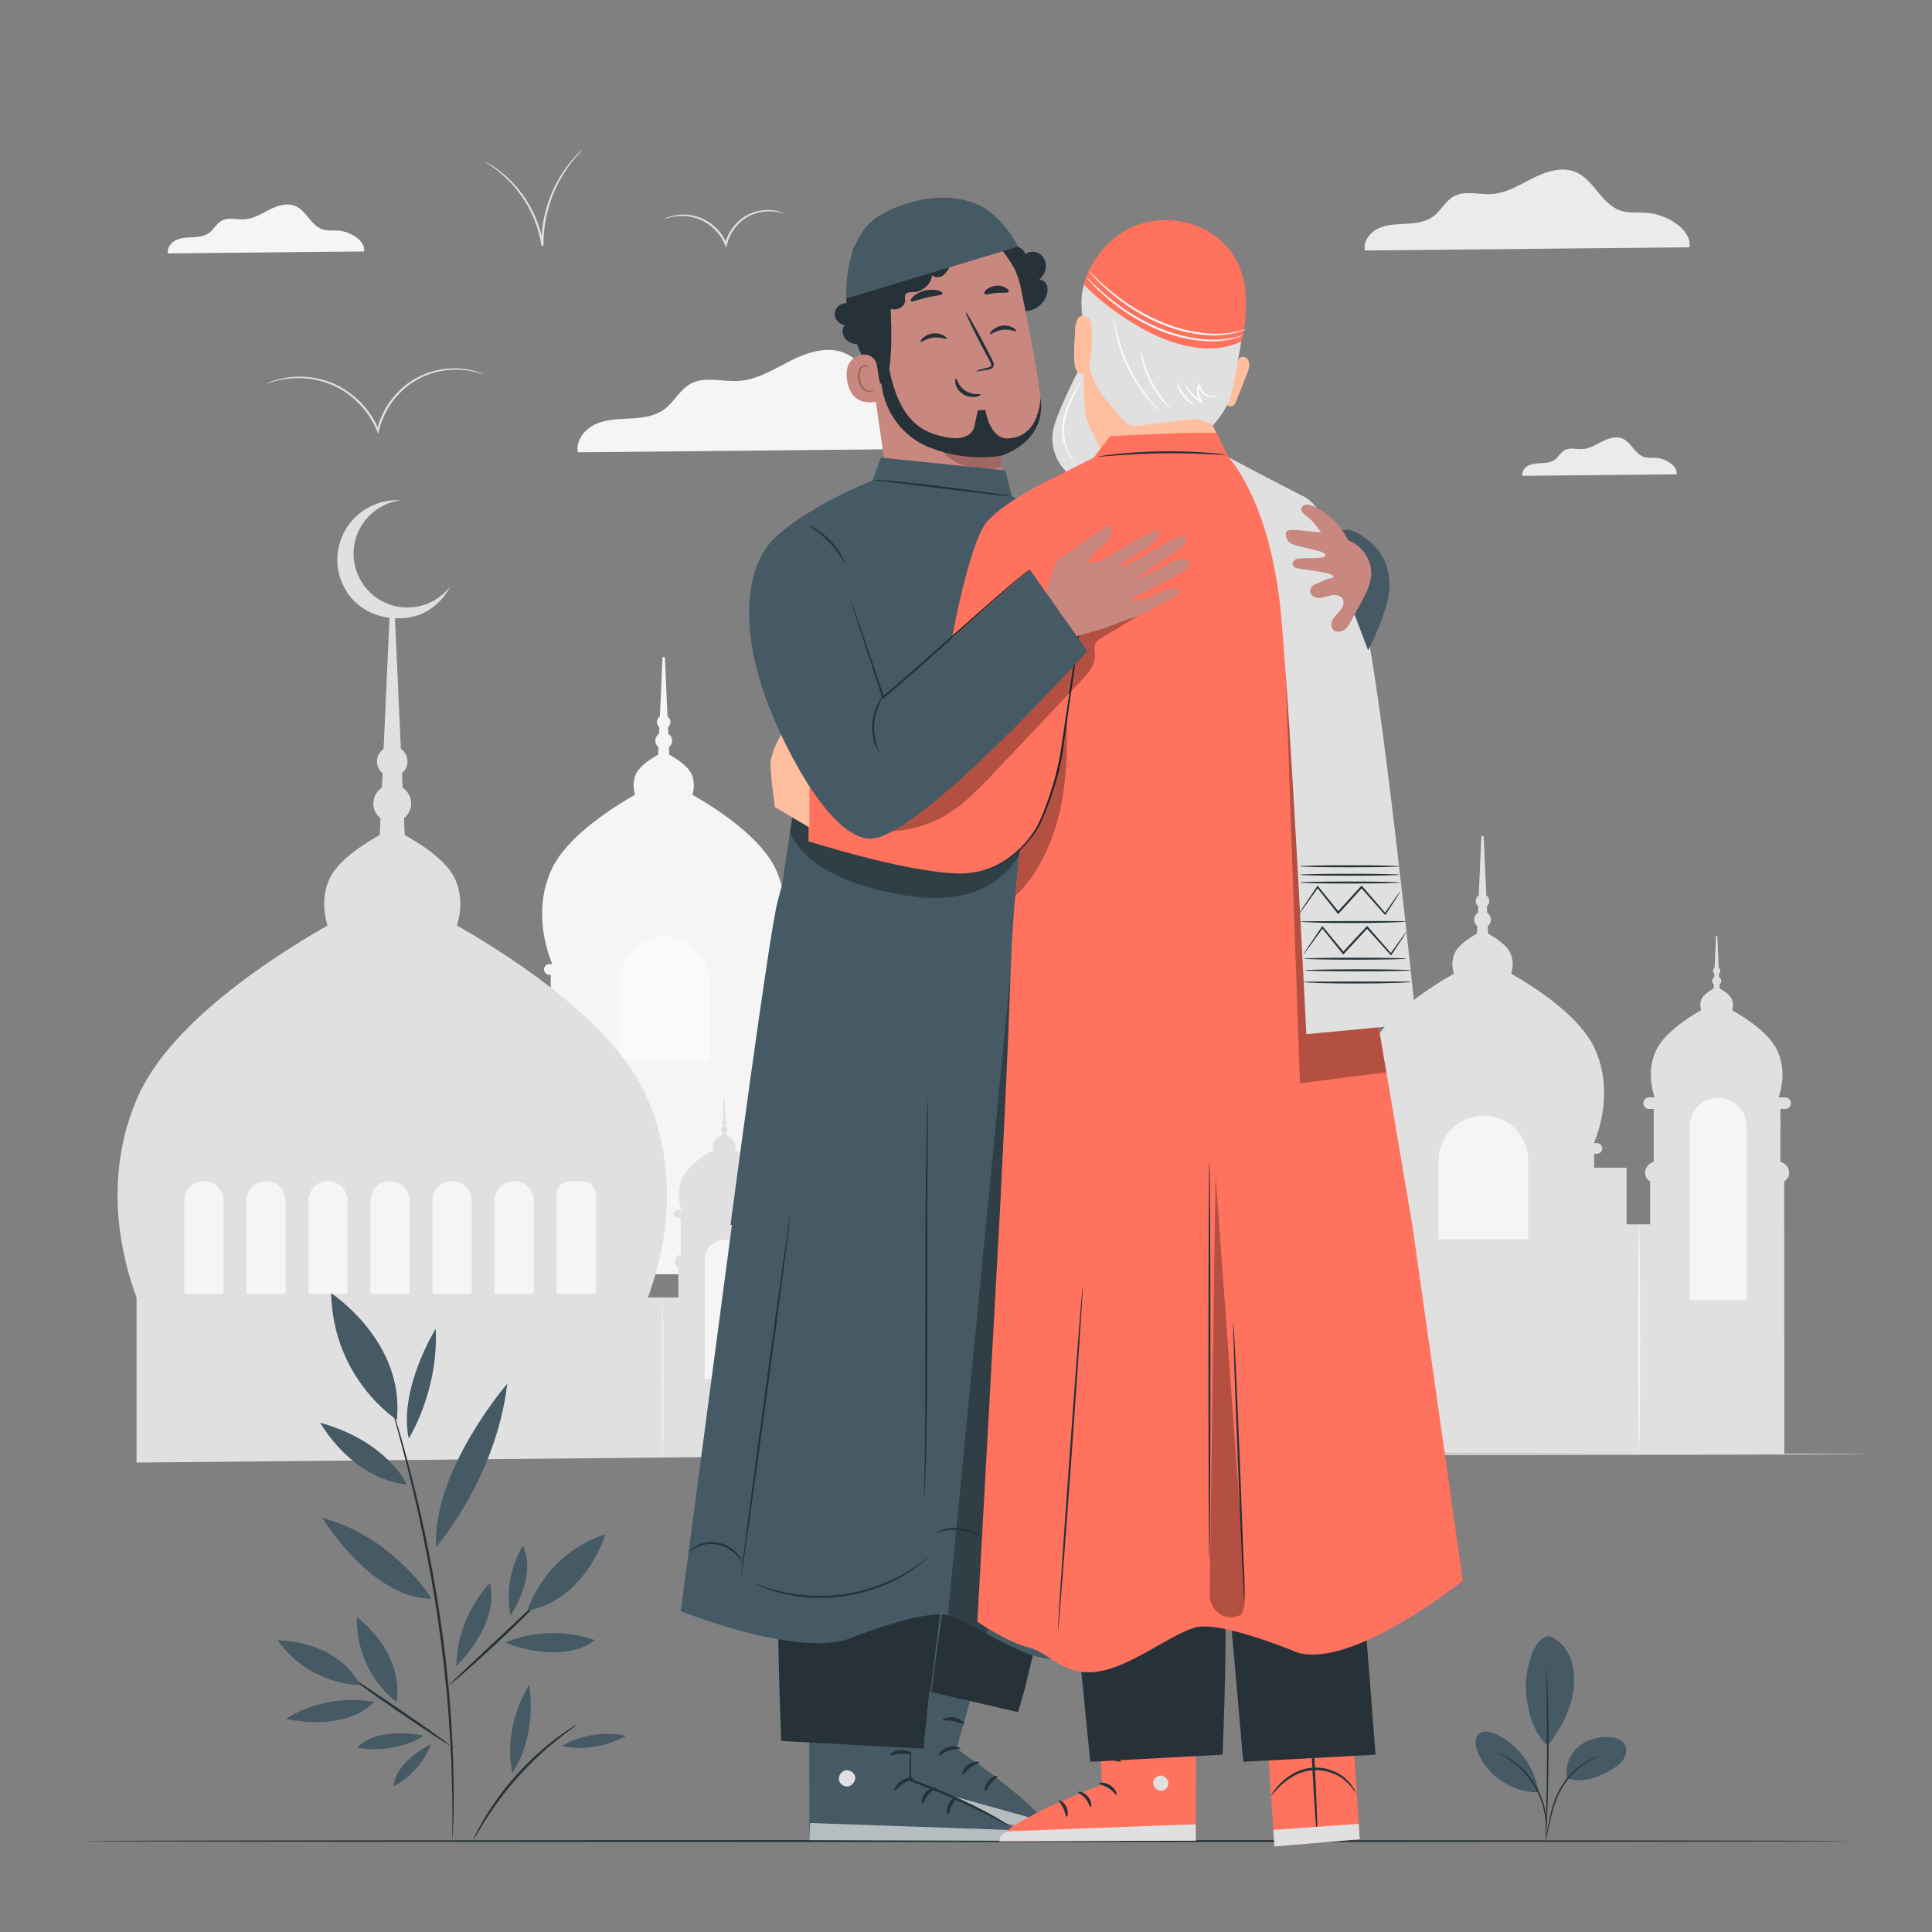 <?xml version="1.0" encoding="utf-8"?>
<!-- Generator: Adobe Illustrator 27.5.0, SVG Export Plug-In . SVG Version: 6.00 Build 0)  -->
<svg version="1.1" xmlns="http://www.w3.org/2000/svg" xmlns:xlink="http://www.w3.org/1999/xlink" x="0px" y="0px"
	 viewBox="0 0 500 500" style="enable-background:new 0 0 500 500;" xml:space="preserve">
<rect x="0" y="0" width="500" height="500" fill="#808080" stroke="none"/>
<g id="Background_Complete">
	<g>
		<g>
			<path style="fill:#E0E0E0;" d="M125.212,96.848c-0.019,0.053-0.932-0.322-2.655-0.705c-1.715-0.377-4.29-0.71-7.412-0.285
				c-3.1,0.415-6.773,1.661-9.988,4.308c-3.208,2.598-5.953,6.53-7.05,11.194c-0.011,0.042-0.022,0.085-0.032,0.124l-0.205,0.8
				l-0.307-0.759c-1.795-4.432-4.983-7.953-8.441-10.192c-3.467-2.28-7.197-3.224-10.308-3.437
				c-3.132-0.218-5.672,0.231-7.365,0.674c-1.7,0.448-2.598,0.843-2.618,0.793c-0.007-0.017,0.213-0.123,0.641-0.309
				c0.426-0.189,1.071-0.435,1.922-0.685c1.692-0.509,4.257-1.025,7.445-0.852c3.165,0.167,6.99,1.091,10.553,3.4
				c3.552,2.267,6.83,5.86,8.672,10.407l-0.513,0.041c0.01-0.04,0.021-0.084,0.033-0.128c1.128-4.796,3.958-8.817,7.262-11.457
				c3.313-2.692,7.091-3.927,10.251-4.299c3.186-0.383,5.792,0.016,7.509,0.459c0.864,0.217,1.521,0.442,1.954,0.619
				C124.994,96.731,125.218,96.83,125.212,96.848z"/>
		</g>
	</g>
	<g>
		<g>
			<path style="fill:#E0E0E0;" d="M202.948,55.265c-0.016,0.045-0.524-0.146-1.471-0.342c-0.943-0.192-2.352-0.361-4.055-0.118
				c-1.691,0.237-3.688,0.925-5.434,2.371c-1.743,1.419-3.234,3.562-3.83,6.097l-0.017,0.067l-0.206,0.8l-0.307-0.759
				c-0.977-2.411-2.71-4.332-4.591-5.557c-1.886-1.247-3.915-1.771-5.615-1.899c-1.71-0.13-3.101,0.102-4.033,0.331
				c-0.935,0.232-1.435,0.434-1.453,0.39c-0.007-0.017,0.111-0.083,0.344-0.193c0.232-0.111,0.585-0.254,1.053-0.4
				c0.93-0.295,2.347-0.594,4.113-0.509c1.753,0.081,3.878,0.585,5.86,1.862c1.975,1.253,3.798,3.246,4.821,5.772l-0.512,0.041
				l0.018-0.071c0.627-2.667,2.203-4.899,4.042-6.361c1.844-1.491,3.946-2.168,5.697-2.363c1.767-0.201,3.207,0.033,4.152,0.292
				c0.476,0.127,0.836,0.258,1.072,0.363C202.834,55.186,202.955,55.248,202.948,55.265z"/>
		</g>
	</g>
	<g>
		<g>
			<path style="fill:#E0E0E0;" d="M150.733,38.721c0.033,0.034-0.507,0.581-1.425,1.616c-0.919,1.033-2.171,2.602-3.478,4.695
				c-2.627,4.133-5.255,10.719-5.165,18.276c-0.001,0.079-0.001,0.158-0.002,0.23l-0.536,0.044c-0.558-3.687-1.789-7.07-3.342-9.898
				c-1.549-2.836-3.368-5.139-5.088-6.873c-1.717-1.739-3.283-2.965-4.41-3.74c-1.126-0.778-1.778-1.171-1.753-1.212
				c0.009-0.016,0.18,0.066,0.499,0.239c0.313,0.182,0.799,0.413,1.37,0.8c1.171,0.727,2.79,1.919,4.563,3.645
				c1.775,1.721,3.654,4.034,5.253,6.902c1.602,2.86,2.871,6.3,3.441,10.059l-0.536,0.044c0.001-0.074,0.001-0.154,0.002-0.234
				c-0.092-7.689,2.643-14.361,5.382-18.486c1.363-2.091,2.673-3.637,3.645-4.633c0.469-0.514,0.886-0.863,1.148-1.117
				C150.573,38.83,150.72,38.707,150.733,38.721z"/>
		</g>
	</g>
	<g>
		<g>
			<path style="fill-rule:evenodd;clip-rule:evenodd;fill:#F5F5F5;" d="M249.863,270.905l-0.022-0.361v-11.067
				c0.734-0.528,1.29-1.269,1.29-2.245c0-1.385-0.969-2.557-2.267-2.859v-7.541v-1.488l0.045-0.351
				c-0.019-0.229-0.035-0.448-0.045-0.66v-3.648h1.236c0.828,0,1.501-0.67,1.501-1.501c0-0.821-0.673-1.497-1.501-1.497h-1.68
				c0.827-2.454,1.839-7.149-0.258-11.924c-0.982-2.228-2.969-4.337-5.201-6.179c-2.177-1.8-4.611-3.336-6.585-4.466
				c0.09-0.293,0.18-0.682,0.206-1.136c0.025-0.512-0.039-1.105-0.303-1.703v-0.013c-0.277-0.618-0.85-1.198-1.478-1.681
				c-0.577-0.451-1.205-0.824-1.665-1.082l-0.049-1.04c0.126-0.1,0.233-0.222,0.31-0.367c0.084-0.164,0.138-0.351,0.138-0.554
				c0-0.216-0.064-0.422-0.167-0.596c-0.09-0.151-0.216-0.283-0.367-0.386l-0.035-0.889c0.093-0.081,0.17-0.174,0.228-0.287
				c0.074-0.135,0.113-0.287,0.113-0.444c0-0.18-0.048-0.345-0.129-0.486c-0.074-0.113-0.168-0.222-0.28-0.299l-0.045-0.95
				l-0.328-7.255c-0.003-0.084-0.067-0.148-0.155-0.151c-0.09-0.007-0.174,0.064-0.177,0.151l-0.325,7.255l-0.045,0.95
				c-0.11,0.077-0.206,0.187-0.273,0.299c-0.085,0.142-0.139,0.306-0.139,0.486c0,0.158,0.039,0.309,0.116,0.444
				c0.055,0.113,0.136,0.206,0.239,0.287l-0.046,0.889c-0.151,0.103-0.276,0.235-0.367,0.386c-0.103,0.174-0.168,0.38-0.168,0.596
				c0,0.203,0.049,0.39,0.142,0.554c0.073,0.145,0.176,0.267,0.309,0.367l-0.051,1.04c-0.464,0.258-1.092,0.631-1.665,1.082
				c-0.628,0.483-1.201,1.063-1.478,1.681c-0.261,0.602-0.322,1.198-0.303,1.716c0.026,0.454,0.116,0.844,0.207,1.136
				c-1.977,1.13-4.405,2.666-6.585,4.466c-2.239,1.842-4.215,3.951-5.191,6.179c-2.103,4.775-1.092,9.47-0.258,11.924h-1.433
				c-0.828,0-1.504,0.676-1.504,1.497c0,0.831,0.677,1.501,1.504,1.501h1.188v4.309v9.396c-1.272,0.319-2.222,1.475-2.222,2.843
				c0,0.976,0.557,1.713,1.294,2.245v11.067h-6.08v-14.645h-8.411v-3.607h0.692c0.77,0,1.394-0.628,1.394-1.397
				c0-0.766-0.624-1.394-1.394-1.394h-0.744c1.398-3.307,4.969-13.63,0.335-24.167c-1.806-4.115-5.465-8.015-9.589-11.412
				c-4.035-3.32-8.513-6.163-12.159-8.253c0.168-0.538,0.329-1.262,0.37-2.087c0.048-0.956-0.068-2.051-0.554-3.156l-0.006-0.019
				c-0.499-1.14-1.562-2.206-2.718-3.107c-1.069-0.831-2.225-1.523-3.082-1.993l-0.087-1.925c0.235-0.184,0.425-0.409,0.567-0.673
				c0.164-0.306,0.255-0.657,0.255-1.021c0-0.402-0.11-0.779-0.303-1.105c-0.171-0.283-0.399-0.528-0.676-0.705l-0.071-1.658
				c0.174-0.142,0.318-0.319,0.428-0.522c0.132-0.248,0.206-0.528,0.206-0.825c0-0.325-0.093-0.628-0.245-0.892
				c-0.132-0.219-0.306-0.406-0.518-0.55l-0.077-1.755l-0.602-13.395c-0.007-0.155-0.132-0.283-0.293-0.293
				c-0.171-0.006-0.312,0.122-0.319,0.293l-0.602,13.395l-0.081,1.755c-0.208,0.148-0.386,0.335-0.518,0.55
				c-0.154,0.264-0.241,0.567-0.241,0.892c0,0.297,0.074,0.577,0.206,0.825c0.106,0.203,0.254,0.38,0.431,0.522l-0.077,1.658
				c-0.273,0.177-0.509,0.422-0.676,0.705c-0.19,0.325-0.305,0.702-0.305,1.105c0,0.364,0.097,0.715,0.258,1.021
				c0.144,0.264,0.334,0.493,0.569,0.673l-0.087,1.925c-0.857,0.47-2.013,1.163-3.085,1.993c-1.153,0.902-2.216,1.967-2.718,3.107
				c-0.486,1.111-0.609,2.215-0.563,3.175c0.042,0.824,0.209,1.549,0.377,2.087c-3.645,2.09-8.128,4.933-12.159,8.253
				c-4.128,3.397-7.786,7.297-9.596,11.412c-4.63,10.536-1.056,20.859,0.342,24.167h-0.747c-0.77,0-1.397,0.628-1.397,1.394
				c0,0.77,0.628,1.397,1.397,1.397h0.338v3.607h-3.969v73.753l111.306,0.361V270.905z"/>
			<g>
				<g>
					<path style="fill-rule:evenodd;clip-rule:evenodd;fill:#FAFAFA;" d="M240.109,290.147h-14.724v-44.98
						c0-4.066,3.296-7.362,7.362-7.362l0,0c4.066,0,7.362,3.296,7.362,7.362V290.147z"/>
				</g>
			</g>
			<g>
				<g>
					<path style="fill-rule:evenodd;clip-rule:evenodd;fill:#FAFAFA;" d="M183.625,274.389H160.39v-20.336
						c0-6.416,5.201-11.618,11.618-11.618l0,0c6.416,0,11.618,5.201,11.618,11.618V274.389z"/>
				</g>
			</g>
		</g>
		<g>
			<path style="fill:#F5F5F5;" d="M212.299,329.142c-0.144,0-0.26-13.024-0.26-29.087c0-16.068,0.117-29.09,0.26-29.09
				s0.26,13.021,0.26,29.09C212.559,316.118,212.442,329.142,212.299,329.142z"/>
		</g>
	</g>
	<g>
		<g>
			<g>
				<path style="fill-rule:evenodd;clip-rule:evenodd;fill:#E0E0E0;" d="M246.244,376.487v-76.505
					c-1.031-1.125-2.191-2.203-3.421-3.215c-2.777-2.287-5.865-4.246-8.378-5.685c0.115-0.37,0.231-0.87,0.259-1.437
					c0.033-0.659-0.051-1.413-0.382-2.174l-0.005-0.013c-0.346-0.785-1.076-1.519-1.872-2.141c-0.737-0.572-1.533-1.049-2.123-1.373
					l-0.06-1.326c0.158-0.126,0.293-0.282,0.389-0.464c0.113-0.211,0.177-0.452,0.177-0.703c0-0.277-0.076-0.537-0.209-0.761
					c-0.115-0.195-0.275-0.364-0.468-0.486l-0.049-1.142c0.122-0.098,0.22-0.22,0.297-0.359c0.089-0.171,0.14-0.364,0.14-0.568
					c0-0.224-0.063-0.432-0.169-0.615c-0.089-0.151-0.213-0.279-0.355-0.379l-0.053-1.209l-0.415-9.227
					c-0.005-0.107-0.091-0.195-0.202-0.202c-0.118-0.004-0.217,0.084-0.22,0.202l-0.417,9.227l-0.053,1.209
					c-0.144,0.102-0.266,0.231-0.357,0.379c-0.107,0.182-0.169,0.391-0.169,0.615c0,0.204,0.053,0.397,0.144,0.568
					c0.073,0.14,0.175,0.262,0.295,0.359l-0.051,1.142c-0.191,0.122-0.352,0.291-0.468,0.486c-0.131,0.224-0.208,0.484-0.208,0.761
					c0,0.251,0.064,0.492,0.177,0.703c0.095,0.182,0.231,0.339,0.389,0.464l-0.058,1.326c-0.59,0.324-1.386,0.801-2.125,1.373
					c-0.792,0.621-1.524,1.355-1.87,2.141c-0.337,0.765-0.419,1.526-0.388,2.187c0.029,0.568,0.144,1.067,0.259,1.437
					c-2.511,1.439-5.603,3.398-8.375,5.685c-2.846,2.34-5.363,5.026-6.61,7.861c-3.192,7.258-0.732,14.369,0.235,16.647h-0.515
					c-0.53,0-0.963,0.432-0.963,0.96c0,0.53,0.433,0.963,0.963,0.963h0.231v2.484h-5.549v10.088h-4.183v-7.624
					c0.508-0.366,0.892-0.874,0.892-1.546c0-0.954-0.67-1.761-1.562-1.97v-5.195v-1.025l0.033-0.242
					c-0.018-0.157-0.029-0.308-0.033-0.455v-2.513h0.85c0.572,0,1.036-0.461,1.036-1.034c0-0.565-0.463-1.031-1.036-1.031h-1.16
					c0.572-1.69,1.271-4.924-0.178-8.214c-0.674-1.535-2.038-2.988-3.577-4.257c-1.502-1.24-3.176-2.298-4.536-3.077
					c0.062-0.202,0.124-0.47,0.14-0.783c0.018-0.353-0.029-0.761-0.206-1.173l-0.005-0.009c-0.186-0.426-0.581-0.825-1.011-1.158
					c-0.404-0.31-0.832-0.568-1.152-0.745l-0.031-0.716c0.084-0.069,0.155-0.153,0.211-0.253c0.058-0.113,0.093-0.242,0.093-0.382
					c0-0.148-0.04-0.291-0.111-0.41c-0.065-0.104-0.147-0.195-0.251-0.266l-0.029-0.612c0.064-0.055,0.118-0.12,0.16-0.197
					c0.046-0.093,0.075-0.198,0.075-0.306c0-0.124-0.031-0.237-0.089-0.335c-0.051-0.078-0.116-0.153-0.193-0.206l-0.029-0.655
					l-0.227-4.997c-0.004-0.058-0.048-0.102-0.109-0.104c-0.062-0.004-0.117,0.044-0.124,0.104l-0.22,4.997l-0.029,0.655
					c-0.08,0.053-0.146,0.129-0.193,0.206c-0.057,0.098-0.093,0.211-0.093,0.335c0,0.109,0.027,0.213,0.08,0.306
					c0.038,0.078,0.093,0.142,0.16,0.197l-0.029,0.612c-0.1,0.071-0.189,0.162-0.253,0.266c-0.071,0.12-0.111,0.262-0.111,0.41
					c0,0.14,0.034,0.269,0.096,0.382c0.051,0.1,0.122,0.184,0.21,0.253l-0.036,0.716c-0.317,0.178-0.747,0.435-1.147,0.745
					c-0.43,0.333-0.827,0.732-1.016,1.158c-0.18,0.415-0.226,0.825-0.206,1.182c0.013,0.313,0.075,0.581,0.14,0.783
					c-1.364,0.779-3.034,1.837-4.538,3.077c-1.539,1.269-2.904,2.722-3.578,4.257c-1.446,3.289-0.747,6.523-0.177,8.214h-0.982
					c-0.57,0-1.038,0.466-1.038,1.031c0,0.572,0.468,1.034,1.038,1.034h0.818v2.968v6.472c-0.876,0.22-1.528,1.016-1.528,1.959
					c0,0.672,0.384,1.182,0.89,1.546v7.624h-7.868c3.518-9.396,9.145-30.362-0.297-51.849c-4.084-9.292-12.344-18.1-21.667-25.772
					c-9.105-7.495-19.229-13.914-27.463-18.634c0.377-1.215,0.754-2.85,0.847-4.718c0.109-2.158-0.166-4.627-1.251-7.125
					l-0.018-0.038c-1.133-2.58-3.529-4.991-6.14-7.018c-2.413-1.881-5.026-3.447-6.958-4.505l-0.193-4.345
					c0.521-0.415,0.96-0.934,1.275-1.528c0.371-0.69,0.579-1.473,0.579-2.302c0-0.912-0.251-1.764-0.685-2.495
					c-0.382-0.641-0.903-1.189-1.528-1.597l-0.167-3.735c0.395-0.326,0.726-0.728,0.97-1.18v-0.002
					c0.299-0.559,0.464-1.193,0.464-1.861c0-0.734-0.202-1.422-0.548-2.012l-0.005-0.002c-0.293-0.495-0.689-0.918-1.164-1.242
					l-0.18-3.966l-1.34-29.849c2.788,0.1,5.612-0.284,8.205-1.783c2.726-1.571,4.782-3.846,6.084-6.459
					c-1.085,1.42-2.462,2.657-4.112,3.609c-6.661,3.844-15.179,1.562-19.023-5.097c-3.851-6.657-1.564-15.176,5.097-19.02
					c1.648-0.954,3.405-1.533,5.184-1.757c-2.914-0.182-5.918,0.466-8.64,2.034c-7.369,4.254-9.897,13.679-5.643,21.048
					c2.504,4.336,6.825,6.736,11.43,7.329l-1.346,29.947l-0.178,3.968c-0.472,0.324-0.874,0.747-1.167,1.242
					c-0.351,0.59-0.552,1.28-0.552,2.012c0,0.668,0.171,1.304,0.468,1.861c0.244,0.455,0.575,0.856,0.972,1.182l-0.171,3.735
					c-0.623,0.408-1.149,0.956-1.528,1.597c-0.433,0.732-0.685,1.584-0.685,2.495c0,0.829,0.208,1.612,0.581,2.302
					c0.317,0.595,0.754,1.116,1.278,1.531l-0.197,4.343c-1.932,1.058-4.541,2.624-6.959,4.505c-2.608,2.027-5.004,4.438-6.135,7.018
					v0.002c-1.105,2.506-1.38,4.991-1.272,7.16c0.093,1.868,0.468,3.503,0.845,4.718c-8.231,4.72-18.36,11.139-27.463,18.634
					c-9.323,7.672-17.581,16.481-21.664,25.772c-9.447,21.489-3.815,42.455-0.298,51.849v42.739L246.244,376.487z"/>
			</g>
		</g>
		<g>
			<g>
				<path style="fill-rule:evenodd;clip-rule:evenodd;fill:#F5F5F5;" d="M57.842,334.823H47.699v-24.088
					c0-2.801,2.27-5.071,5.071-5.071l0,0c2.801,0,5.071,2.27,5.071,5.071V334.823z"/>
			</g>
		</g>
		<g>
			<g>
				<path style="fill-rule:evenodd;clip-rule:evenodd;fill:#F5F5F5;" d="M192.514,356.93h-10.142v-30.984
					c0-2.801,2.27-5.071,5.071-5.071l0,0c2.801,0,5.071,2.27,5.071,5.071V356.93z"/>
			</g>
		</g>
		<g>
			<g>
				<path style="fill-rule:evenodd;clip-rule:evenodd;fill:#F5F5F5;" d="M234.985,334.823h-10.142v-10.527
					c0-1.889,1.532-3.421,3.421-3.421h3.3c1.889,0,3.421,1.532,3.421,3.421V334.823z"/>
			</g>
		</g>
		<g>
			<g>
				<path style="fill-rule:evenodd;clip-rule:evenodd;fill:#F5F5F5;" d="M73.9,334.823H63.758v-24.088
					c0-2.801,2.27-5.071,5.071-5.071l0,0c2.801,0,5.071,2.27,5.071,5.071V334.823z"/>
			</g>
		</g>
		<g>
			<g>
				<path style="fill-rule:evenodd;clip-rule:evenodd;fill:#F5F5F5;" d="M89.959,334.823H79.817v-24.088
					c0-2.801,2.271-5.071,5.071-5.071l0,0c2.801,0,5.071,2.27,5.071,5.071V334.823z"/>
			</g>
		</g>
		<g>
			<g>
				<path style="fill-rule:evenodd;clip-rule:evenodd;fill:#F5F5F5;" d="M106.017,334.823H95.875v-24.088
					c0-2.801,2.27-5.071,5.071-5.071l0,0c2.801,0,5.071,2.27,5.071,5.071V334.823z"/>
			</g>
		</g>
		<g>
			<g>
				<path style="fill-rule:evenodd;clip-rule:evenodd;fill:#F5F5F5;" d="M122.076,334.823h-10.142v-24.088
					c0-2.801,2.271-5.071,5.071-5.071l0,0c2.801,0,5.071,2.27,5.071,5.071V334.823z"/>
			</g>
		</g>
		<g>
			<g>
				<path style="fill-rule:evenodd;clip-rule:evenodd;fill:#F5F5F5;" d="M138.135,334.823h-10.142v-24.088
					c0-2.801,2.27-5.071,5.071-5.071l0,0c2.801,0,5.071,2.27,5.071,5.071V334.823z"/>
			</g>
		</g>
		<g>
			<g>
				<path style="fill-rule:evenodd;clip-rule:evenodd;fill:#F5F5F5;" d="M154.193,334.823h-10.142v-25.738
					c0-1.889,1.532-3.421,3.421-3.421h3.3c1.889,0,3.421,1.532,3.421,3.421V334.823z"/>
			</g>
		</g>
		<g>
			<g>
				<g>
					<path style="fill:#EBEBEB;" d="M171.413,376.852c-0.213,0-0.386-8.92-0.386-19.921c0-11.004,0.173-19.922,0.386-19.922
						c0.213,0,0.386,8.918,0.386,19.922C171.799,367.932,171.626,376.852,171.413,376.852z"/>
				</g>
			</g>
		</g>
		<g>
			<g>
				<g>
					<path style="fill:#EBEBEB;" d="M202.319,376.852c-0.213,0-0.386-8.92-0.386-19.921c0-11.004,0.173-19.922,0.386-19.922
						c0.213,0,0.386,8.918,0.386,19.922C202.705,367.932,202.533,376.852,202.319,376.852z"/>
				</g>
			</g>
		</g>
	</g>
	<g>
		<g>
			<path style="fill-rule:evenodd;clip-rule:evenodd;fill:#E0E0E0;" d="M461.769,317.221l-0.022-0.361v-11.067
				c0.734-0.528,1.29-1.269,1.29-2.244c0-1.385-0.969-2.557-2.267-2.859v-7.541v-1.488l0.045-0.351
				c-0.019-0.228-0.035-0.448-0.045-0.66V287h1.236c0.828,0,1.501-0.67,1.501-1.501c0-0.821-0.673-1.497-1.501-1.497h-1.68
				c0.827-2.454,1.839-7.149-0.258-11.924c-0.982-2.228-2.969-4.337-5.201-6.179c-2.177-1.8-4.611-3.336-6.585-4.466
				c0.09-0.293,0.18-0.682,0.206-1.137c0.025-0.512-0.039-1.104-0.303-1.703v-0.013c-0.277-0.618-0.85-1.198-1.477-1.681
				c-0.577-0.451-1.205-0.824-1.666-1.082l-0.048-1.04c0.126-0.1,0.233-0.222,0.31-0.367c0.084-0.164,0.138-0.351,0.138-0.554
				c0-0.216-0.064-0.422-0.167-0.596c-0.09-0.151-0.216-0.283-0.367-0.386l-0.035-0.889c0.093-0.08,0.17-0.174,0.228-0.287
				c0.074-0.135,0.113-0.287,0.113-0.444c0-0.18-0.048-0.344-0.129-0.486c-0.074-0.113-0.168-0.222-0.28-0.3l-0.045-0.95
				l-0.328-7.255c-0.003-0.084-0.067-0.148-0.154-0.151c-0.09-0.007-0.174,0.064-0.177,0.151l-0.325,7.255l-0.045,0.95
				c-0.109,0.077-0.206,0.187-0.273,0.3c-0.085,0.142-0.139,0.306-0.139,0.486c0,0.158,0.039,0.309,0.116,0.444
				c0.055,0.113,0.136,0.206,0.239,0.287l-0.046,0.889c-0.151,0.103-0.276,0.235-0.367,0.386c-0.103,0.174-0.168,0.38-0.168,0.596
				c0,0.203,0.049,0.39,0.142,0.554c0.073,0.145,0.176,0.267,0.309,0.367l-0.051,1.04c-0.464,0.258-1.092,0.631-1.665,1.082
				c-0.628,0.483-1.201,1.063-1.478,1.681c-0.261,0.602-0.322,1.198-0.303,1.716c0.026,0.454,0.116,0.844,0.206,1.137
				c-1.977,1.13-4.405,2.666-6.585,4.466c-2.239,1.842-4.215,3.951-5.191,6.179c-2.103,4.775-1.092,9.47-0.258,11.924h-1.433
				c-0.828,0-1.504,0.676-1.504,1.497c0,0.831,0.677,1.501,1.504,1.501h1.188v4.308v9.396c-1.273,0.319-2.222,1.475-2.222,2.843
				c0,0.976,0.557,1.713,1.294,2.244v11.067h-6.08v-14.645h-8.411v-3.607h0.693c0.769,0,1.394-0.628,1.394-1.397
				c0-0.766-0.625-1.394-1.394-1.394h-0.744c1.398-3.307,4.969-13.63,0.335-24.167c-1.806-4.115-5.465-8.015-9.589-11.412
				c-4.035-3.32-8.513-6.163-12.159-8.253c0.168-0.538,0.329-1.262,0.37-2.087c0.049-0.956-0.067-2.051-0.554-3.156l-0.006-0.019
				c-0.499-1.14-1.562-2.206-2.718-3.107c-1.069-0.831-2.225-1.523-3.081-1.993l-0.087-1.925c0.235-0.184,0.425-0.409,0.567-0.673
				c0.164-0.306,0.255-0.657,0.255-1.021c0-0.403-0.11-0.78-0.303-1.105c-0.171-0.283-0.399-0.528-0.676-0.705l-0.07-1.658
				c0.174-0.142,0.318-0.319,0.428-0.522c0.132-0.248,0.206-0.528,0.206-0.825c0-0.325-0.093-0.628-0.245-0.892
				c-0.132-0.219-0.306-0.406-0.518-0.551l-0.077-1.755l-0.602-13.395c-0.007-0.155-0.132-0.283-0.293-0.293
				c-0.171-0.006-0.312,0.122-0.319,0.293l-0.602,13.395l-0.081,1.755c-0.208,0.148-0.386,0.335-0.518,0.551
				c-0.154,0.264-0.241,0.567-0.241,0.892c0,0.297,0.074,0.576,0.206,0.825c0.106,0.203,0.254,0.38,0.431,0.522l-0.077,1.658
				c-0.273,0.177-0.509,0.422-0.676,0.705c-0.19,0.325-0.305,0.702-0.305,1.105c0,0.364,0.097,0.715,0.258,1.021
				c0.144,0.264,0.334,0.493,0.569,0.673l-0.087,1.925c-0.857,0.47-2.013,1.163-3.085,1.993c-1.153,0.902-2.216,1.967-2.718,3.107
				c-0.486,1.111-0.609,2.215-0.563,3.175c0.042,0.824,0.209,1.549,0.377,2.087c-3.645,2.09-8.128,4.933-12.159,8.253
				c-4.128,3.397-7.786,7.297-9.596,11.412c-4.631,10.536-1.056,20.859,0.342,24.167h-0.747c-0.77,0-1.397,0.628-1.397,1.394
				c0,0.77,0.628,1.397,1.397,1.397h0.338v3.607h-3.969v73.753l111.306,0.361V317.221z"/>
			<g>
				<g>
					<path style="fill-rule:evenodd;clip-rule:evenodd;fill:#F5F5F5;" d="M452.015,336.463h-14.724v-44.98
						c0-4.066,3.296-7.362,7.362-7.362l0,0c4.066,0,7.362,3.296,7.362,7.362V336.463z"/>
				</g>
			</g>
			<g>
				<g>
					<path style="fill-rule:evenodd;clip-rule:evenodd;fill:#F5F5F5;" d="M395.531,320.706h-23.235v-20.336
						c0-6.416,5.201-11.618,11.618-11.618l0,0c6.416,0,11.618,5.201,11.618,11.618V320.706z"/>
				</g>
			</g>
		</g>
		<g>
			<path style="fill:#F5F5F5;" d="M424.205,375.459c-0.144,0-0.26-13.024-0.26-29.087c0-16.068,0.117-29.09,0.26-29.09
				s0.26,13.021,0.26,29.09C424.465,362.435,424.349,375.459,424.205,375.459z"/>
		</g>
	</g>
	<g>
		<path style="fill:#E0E0E0;" d="M483.327,376.329c0,0.144-100.141,0.26-223.643,0.26c-123.545,0-223.665-0.117-223.665-0.26
			c0-0.144,100.12-0.26,223.665-0.26C383.186,376.069,483.327,376.186,483.327,376.329z"/>
	</g>
	<g>
		<g>
			<path style="fill:#F5F5F5;" d="M255.897,116.011c0.814-5.912-7.529-10.775-13.799-11.28c-2.99-0.241-6.095,0.216-8.927-0.771
				c-6.137-2.139-8.588-10.067-14.575-12.592c-4.477-1.888-9.63-0.207-13.97,1.977c-4.34,2.184-8.628,4.933-13.477,5.243
				c-4.217,0.27-8.797-1.294-12.487,0.766c-2.75,1.535-4.19,4.703-6.724,6.573c-2.479,1.828-5.714,2.216-8.79,2.383
				c-3.076,0.167-6.261,0.198-9.062,1.481s-5.118,4.245-4.537,7.27L255.897,116.011z"/>
		</g>
	</g>
	<g>
		<g>
			<g>
				<path style="fill:#F5F5F5;" d="M94.23,65.076c0.389-2.823-3.595-5.145-6.589-5.386c-1.428-0.115-2.911,0.103-4.263-0.368
					c-2.93-1.021-4.101-4.807-6.96-6.013c-2.138-0.902-4.599-0.099-6.671,0.944c-2.073,1.043-4.12,2.356-6.436,2.504
					c-2.014,0.129-4.201-0.618-5.963,0.366c-1.313,0.733-2.001,2.246-3.211,3.139c-1.184,0.873-2.728,1.058-4.197,1.138
					c-1.469,0.08-2.99,0.095-4.327,0.707c-1.338,0.612-2.444,2.027-2.167,3.472L94.23,65.076z"/>
			</g>
		</g>
	</g>
	<g>
		<g>
			<g>
				<path style="fill:#EBEBEB;" d="M433.902,122.753c0.305-2.219-2.826-4.045-5.18-4.234c-1.122-0.09-2.288,0.081-3.351-0.289
					c-2.303-0.803-3.224-3.779-5.471-4.727c-1.68-0.709-3.615-0.078-5.244,0.742c-1.629,0.82-3.239,1.852-5.059,1.968
					c-1.583,0.101-3.302-0.486-4.687,0.288c-1.032,0.576-1.573,1.766-2.524,2.467c-0.931,0.687-2.145,0.832-3.299,0.895
					c-1.155,0.063-2.35,0.075-3.402,0.556c-1.051,0.481-1.921,1.593-1.703,2.729L433.902,122.753z"/>
			</g>
		</g>
	</g>
	<g>
		<g>
			<g>
				<path style="fill:#EBEBEB;" d="M437.248,63.997c0.643-4.671-5.949-8.514-10.903-8.913c-2.362-0.19-4.816,0.171-7.054-0.609
					c-4.849-1.69-6.786-7.954-11.517-9.95c-3.537-1.492-7.609-0.164-11.038,1.562c-3.429,1.726-6.818,3.898-10.649,4.143
					c-3.332,0.213-6.951-1.023-9.867,0.605c-2.173,1.213-3.311,3.716-5.313,5.193c-1.959,1.445-4.514,1.751-6.945,1.883
					c-2.431,0.132-4.947,0.157-7.16,1.17c-2.213,1.013-4.044,3.354-3.585,5.744L437.248,63.997z"/>
			</g>
		</g>
	</g>
</g>
<g id="Background_Simple" style="display:none;">
	<path style="display:inline;fill:#F5F5F5;" d="M447.109,75.433l-2.434-4.01c-20.516-33.808-57.609-54.188-96.717-51.715
		c-5.027,0.318-10.033,0.998-14.971,2.056c-35.557,7.611-66.497,34.5-79.321,68.937c-7.542,20.253-9.649,43.571-23.962,59.647
		c-18.627,20.922-50.251,21.579-78.055,20.712c-27.804-0.867-59.449-0.128-77.985,20.877
		c-11.609,13.155-15.299,31.861-14.362,49.478c2.478,46.641,34.979,88.345,76.311,109.074
		c41.332,20.729,89.996,22.586,135.232,13.467c63.37-12.774,123.634-47.855,159.857-102.038S476.092,133.914,447.109,75.433z"/>
</g>
<g id="Floor">
	<g>
		<path style="fill:#263238;" d="M478.919,476.467c0,0.144-102.499,0.26-228.908,0.26c-126.453,0-228.93-0.117-228.93-0.26
			c0-0.144,102.477-0.26,228.93-0.26C376.42,476.207,478.919,476.324,478.919,476.467z"/>
	</g>
</g>
<g id="Plants">
	<g>
		<g>
			<g>
				<path style="fill:#455A64;" d="M118.117,431.214c0.075-13.143,8.673-21.544,8.673-21.544
					C129.413,420.48,118.117,431.214,118.117,431.214z"/>
			</g>
			<g>
				<path style="fill:#455A64;" d="M130.71,425.116c12.082-5.173,23.215-0.642,23.215-0.642
					C145.061,431.19,130.71,425.116,130.71,425.116z"/>
			</g>
			<g>
				<path style="fill:#455A64;" d="M132.143,418.11c-2.1-10.157,3.158-18.044,3.158-18.044
					C139.101,407.984,132.143,418.11,132.143,418.11z"/>
			</g>
			<g>
				<path style="fill:#455A64;" d="M83.451,392.838c18.406,4.9,28.28,20.903,28.28,20.903
					C95.999,413.751,83.451,392.838,83.451,392.838z"/>
			</g>
			<g>
				<path style="fill:#455A64;" d="M112.849,400.381c-0.957-19.84,18.434-42.294,18.434-42.294
					C128.355,382.72,112.849,400.381,112.849,400.381"/>
			</g>
			<g>
				<path style="fill:#455A64;" d="M112.754,343.877c0.823,16.091-6.971,28.418-6.971,28.418
					C103.043,359.534,112.754,343.877,112.754,343.877z"/>
			</g>
			<g>
				<path style="fill:#455A64;" d="M105.277,384.185c-14.505-1.556-22.397-15.988-22.397-15.988
					C100.422,373.112,105.277,384.185,105.277,384.185z"/>
			</g>
			<g>
				<path style="fill:#455A64;" d="M73.99,444.841c11.085-7.063,22.806-4.392,22.806-4.392
					C89.136,448.51,73.99,444.841,73.99,444.841z"/>
			</g>
			<g>
				<path style="fill:#455A64;" d="M111.578,451.352c-2.75,7.583-9.747,10.98-9.747,10.98
					C102.451,455.639,111.578,451.352,111.578,451.352z"/>
			</g>
			<g>
				<path style="fill:#455A64;" d="M109.713,449.217c-8.251,5.078-17.348,3.096-17.348,3.096
					C97.95,446.493,109.713,449.217,109.713,449.217z"/>
			</g>
			<g>
				<g>
					<path style="fill:#263238;" d="M117.129,475.923c-0.011,0-0.021-0.1-0.029-0.295c-0.005-0.234-0.011-0.518-0.018-0.865
						c-0.002-0.815-0.004-1.924-0.007-3.325c0.014-1.443,0.014-3.209-0.03-5.258c-0.033-2.05-0.038-4.384-0.147-6.961
						c-0.125-5.158-0.491-11.292-1.018-18.091c-0.591-6.794-1.415-14.249-2.551-22.037c-2.293-15.582-5.424-29.507-7.942-39.513
						c-1.268-5.002-2.338-9.039-3.118-11.818c-0.365-1.352-0.654-2.423-0.866-3.21c-0.084-0.337-0.153-0.613-0.21-0.839
						c-0.044-0.19-0.061-0.289-0.05-0.293c0.011-0.003,0.049,0.089,0.114,0.273c0.073,0.222,0.163,0.492,0.272,0.821
						c0.241,0.779,0.569,1.839,0.984,3.177c0.855,2.759,1.994,6.781,3.321,11.774c2.635,9.986,5.844,23.921,8.141,39.533
						c1.138,7.803,1.946,15.274,2.505,22.083c0.495,6.814,0.814,12.961,0.88,18.128c0.08,2.582,0.053,4.92,0.051,6.972
						c0.009,2.052-0.029,3.819-0.081,5.263c-0.049,1.4-0.087,2.509-0.115,3.324c-0.019,0.347-0.034,0.63-0.046,0.864
						C117.153,475.824,117.14,475.924,117.129,475.923z"/>
				</g>
			</g>
			<g>
				<g>
					<path style="fill:#263238;" d="M90.507,433.928c0.102-0.148,5.965,3.694,13.094,8.581c7.132,4.889,12.829,8.97,12.727,9.119
						c-0.102,0.148-5.964-3.693-13.095-8.582C96.103,438.159,90.405,434.076,90.507,433.928z"/>
				</g>
			</g>
			<g>
				<g>
					<path style="fill:#263238;" d="M116.327,436.042c-0.03-0.033,0.293-0.382,0.9-0.985c0.72-0.694,1.59-1.532,2.611-2.514
						c2.349-2.203,5.373-5.04,8.718-8.177c3.346-3.137,6.37-5.972,8.719-8.175c1.032-0.968,1.913-1.794,2.642-2.478
						c0.629-0.58,0.993-0.886,1.025-0.855c0.032,0.031-0.27,0.398-0.845,1.033c-0.571,0.639-1.43,1.532-2.5,2.629
						c-2.146,2.185-5.182,5.132-8.596,8.321c-3.412,3.189-6.551,6.022-8.852,8.042c-1.15,1.01-2.09,1.817-2.751,2.362
						C116.738,435.79,116.357,436.075,116.327,436.042z"/>
				</g>
			</g>
			<g>
				<path style="fill:#455A64;" d="M71.883,424.526c0,0,14.99-0.286,21.331,11.514C93.214,436.04,80.427,436.461,71.883,424.526z"/>
			</g>
			<g>
				<path style="fill:#455A64;" d="M92.356,418.509c0,0,12.206,8.706,10.264,21.96C102.62,440.469,92.102,433.185,92.356,418.509z"
					/>
			</g>
			<g>
				<path style="fill:#455A64;" d="M156.647,397.057c0,0-4.816,16.78-20.12,19.795C136.527,416.852,140.439,402.477,156.647,397.057
					z"/>
			</g>
			<g>
				<path style="fill:#455A64;" d="M85.698,334.674c0,0,19.125,12.475,17.007,32.766C102.706,367.44,86.24,357.021,85.698,334.674z"
					/>
			</g>
		</g>
		<g>
			<g>
				<path style="fill:#263238;" d="M149.205,446.39c0.025,0.038-0.419,0.391-1.242,0.996c-0.827,0.598-2.004,1.49-3.431,2.623
					c-2.857,2.26-6.639,5.599-10.356,9.73c-3.71,4.14-6.625,8.259-8.566,11.341c-0.973,1.54-1.734,2.806-2.24,3.692
					c-0.514,0.882-0.817,1.361-0.857,1.341c-0.04-0.02,0.187-0.539,0.634-1.461c0.438-0.926,1.142-2.233,2.071-3.813
					c1.851-3.162,4.733-7.361,8.474-11.535c3.749-4.166,7.615-7.48,10.56-9.66c1.471-1.093,2.695-1.932,3.569-2.467
					C148.689,446.634,149.181,446.352,149.205,446.39z"/>
			</g>
		</g>
		<g>
			<path style="fill:#455A64;" d="M132.563,458.85c-2.439-12.914,4.391-22.805,4.391-22.805
				C139.01,450.266,132.563,458.85,132.563,458.85z"/>
		</g>
		<g>
			<path style="fill:#455A64;" d="M145.432,451.834c8.245-4.839,16.694-2.587,16.694-2.587
				C152.892,454.143,145.432,451.834,145.432,451.834z"/>
		</g>
	</g>
	<g>
		<g>
			<g>
				<path style="fill:#455A64;" d="M401.363,423.552c2.455,1.065,4.261,3.335,5.167,5.853c0.906,2.518,0.988,5.269,0.686,7.928
					c-0.583,5.145-3.507,10.339-6.655,14.45c-4.333-3.781-5.329-10.377-5.625-13.755
					C394.47,432.689,396.868,422.757,401.363,423.552"/>
			</g>
		</g>
		<g>
			<g>
				<path style="fill:#455A64;" d="M405.598,460.276c-0.693-2.908,0.516-6.098,2.749-8.087c2.232-1.989,5.351-2.83,8.332-2.602
					c1.378,0.105,2.868,0.507,3.657,1.642c0.738,1.061,0.655,2.542,0.056,3.687c-0.599,1.145-1.635,2.001-2.729,2.688
					C413.908,459.959,409.843,461.55,405.598,460.276"/>
			</g>
		</g>
		<g>
			<g>
				<g>
					<path style="fill:#263238;" d="M400.042,476.052c-0.026-0.006,0.033-0.381,0.154-1.056c0.136-0.743,0.312-1.704,0.524-2.857
						c0.479-2.388,1.094-5.808,2.949-9.128c1.83-3.312,4.393-5.751,6.55-6.961c1.072-0.62,2.009-0.989,2.671-1.181
						c0.327-0.11,0.594-0.152,0.769-0.195c0.177-0.037,0.272-0.051,0.275-0.038c0.031,0.084-1.501,0.36-3.578,1.643
						c-2.083,1.246-4.559,3.66-6.359,6.916c-1.819,3.251-2.473,6.624-3.017,8.999c-0.262,1.197-0.475,2.168-0.641,2.834
						C400.174,475.692,400.066,476.057,400.042,476.052z"/>
				</g>
			</g>
		</g>
		<g>
			<g>
				<g>
					<path style="fill:#263238;" d="M400.205,431.278c0.013,0,0.031,0.158,0.053,0.461c0.02,0.343,0.046,0.782,0.079,1.326
						c0.062,1.152,0.129,2.82,0.196,4.881c0.134,4.122,0.238,9.821,0.212,16.115c-0.028,6.296-0.182,11.994-0.352,16.115
						c-0.084,2.061-0.166,3.728-0.238,4.879c-0.037,0.544-0.067,0.983-0.09,1.325c-0.025,0.303-0.044,0.461-0.057,0.461
						c-0.013-0.001-0.019-0.16-0.019-0.464c0.005-0.343,0.012-0.783,0.02-1.328c0.029-1.2,0.069-2.855,0.119-4.881
						c0.101-4.122,0.213-9.816,0.241-16.108c0.026-6.29-0.036-11.984-0.102-16.107c-0.032-2.026-0.058-3.683-0.076-4.883
						c-0.003-0.545-0.006-0.985-0.008-1.328C400.185,431.438,400.192,431.278,400.205,431.278z"/>
				</g>
			</g>
		</g>
		<g>
			<g>
				<path style="fill:#455A64;" d="M398.102,463.408c-0.986-6.225-5.181-11.854-10.866-14.576c-1.448-0.693-3.338-1.146-4.528-0.07
					c-1.192,1.079-0.925,3.015-0.342,4.513c2.427,6.234,8.944,10.635,15.633,10.556"/>
			</g>
		</g>
		<g>
			<g>
				<g>
					<path style="fill:#263238;" d="M387.938,453.711c0.011-0.023,0.337,0.12,0.919,0.401c0.292,0.138,0.649,0.31,1.039,0.554
						c0.389,0.243,0.86,0.48,1.322,0.829c0.473,0.334,1,0.689,1.513,1.139c0.539,0.42,1.062,0.926,1.61,1.463
						c1.067,1.1,2.142,2.413,3.06,3.931c0.904,1.527,1.558,3.094,2.016,4.558c0.206,0.74,0.405,1.441,0.509,2.117
						c0.147,0.667,0.201,1.301,0.26,1.877c0.08,0.575,0.053,1.101,0.072,1.56c0.021,0.459-0.009,0.854-0.035,1.177
						c-0.047,0.645-0.086,0.999-0.111,0.997c-0.085-0.003,0.063-1.431-0.19-3.706c-0.075-0.567-0.144-1.19-0.301-1.844
						c-0.116-0.663-0.323-1.35-0.534-2.074c-0.468-1.434-1.12-2.967-2.007-4.467c-0.902-1.491-1.949-2.787-2.986-3.883
						c-0.533-0.535-1.04-1.043-1.563-1.466c-0.497-0.454-1.008-0.816-1.466-1.16C389.205,454.378,387.9,453.784,387.938,453.711z"/>
				</g>
			</g>
		</g>
	</g>
</g>
<g id="Characters">
	<g>
		<g>
			<g>
				<g>
					<g>
						<path style="fill:#263238;" d="M223.414,88.942c-0.972,0.204-2.003,0.208-2.941-0.119c-0.938-0.327-1.773-1.008-2.168-1.919
							c-0.395-0.911-0.298-2.049,0.342-2.808c-1.488-0.087-2.756-1.54-2.639-3.027c0.116-1.486,1.595-2.725,3.079-2.578
							c-0.189-1.718,0.122-3.489,0.885-5.04l8.055,3.332L223.414,88.942z"/>
					</g>
				</g>
				<g>
					<g>
						<path style="fill:#263238;" d="M265.07,80.529c2.679,0.075,5.276-1.909,5.908-4.514c0.19-0.784,0.211-1.64-0.13-2.371
							c-0.341-0.731-1.101-1.299-1.906-1.244c0.986-0.855,1.666-2.094,1.721-3.398c0.055-1.304-0.563-2.648-1.664-3.35
							c-1.101-0.701-2.661-0.662-3.651,0.188c-0.132-1.404-2.957-2.687-4.292-3.141l-3.75,1.961L265.07,80.529z"/>
					</g>
				</g>
				<g>
					<g>
						<g>
							<g>
								<g>
									<path style="fill:#C8877F;" d="M259.833,126.019l-1.007-7.976c0,0,11.724-3.302,10.428-15.266
										c-0.626-5.778-2.883-17.572-5.05-28.222c-2.329-11.451-13.062-19.19-24.662-17.788l-1.153,0.139
										c-12.341,2.228-17.344,13.954-14.775,26.229l6.847,46.883l19.155,10.092L259.833,126.019z"/>
								</g>
							</g>
							<g>
								<g>
									<g>
										<g>
											<g>
												<path style="fill:#A06763;" d="M258.923,118.014c0,0-7.574,1.381-16.207-2.69c0,0,4.72,8.153,16.511,5.636
													L258.923,118.014z"/>
											</g>
										</g>
									</g>
								</g>
							</g>
							<g>
								<g>
									<g>
										<g>
											<g>
												<g>
													<g>
														<g>
															<g>
																<path style="fill:#263238;" d="M262.962,85.671c-0.184,0.248-1.592-0.552-3.428-0.326
																	c-1.836,0.2-3.07,1.308-3.296,1.107c-0.11-0.088,0.057-0.515,0.592-1.013c0.526-0.495,1.461-1.028,2.605-1.161
																	c1.144-0.132,2.157,0.173,2.762,0.537C262.815,85.179,263.054,85.559,262.962,85.671z"/>
															</g>
														</g>
													</g>
												</g>
											</g>
										</g>
									</g>
								</g>
							</g>
							<g>
								<g>
									<g>
										<g>
											<g>
												<g>
													<g>
														<g>
															<g>
																<path style="fill:#263238;" d="M245.003,87.683c-0.185,0.248-1.595-0.552-3.429-0.325
																	c-1.836,0.2-3.069,1.307-3.296,1.106c-0.11-0.088,0.055-0.515,0.592-1.013c0.526-0.495,1.461-1.028,2.605-1.161
																	c1.144-0.132,2.157,0.173,2.762,0.537C244.853,87.192,245.094,87.571,245.003,87.683z"/>
															</g>
														</g>
													</g>
												</g>
											</g>
										</g>
									</g>
								</g>
							</g>
							<g>
								<g>
									<g>
										<g>
											<g>
												<g>
													<g>
														<g>
															<path style="fill:#263238;" d="M252.646,96.043c-0.021-0.103,1.096-0.439,2.917-0.898
																c0.463-0.105,0.895-0.252,0.936-0.581c0.069-0.352-0.188-0.834-0.481-1.352c-0.578-1.081-1.182-2.215-1.817-3.402
																c-2.54-4.85-4.438-8.86-4.242-8.961c0.197-0.1,2.414,3.749,4.953,8.598c0.615,1.197,1.203,2.338,1.762,3.431
																c0.242,0.511,0.62,1.079,0.466,1.811c-0.084,0.365-0.397,0.662-0.688,0.778c-0.29,0.128-0.552,0.165-0.783,0.207
																C253.819,95.998,252.666,96.146,252.646,96.043z"/>
														</g>
													</g>
												</g>
											</g>
										</g>
									</g>
								</g>
							</g>
							<g>
								<g>
									<g>
										<g>
											<g>
												<g>
													<g>
														<g>
															<path style="fill:#263238;" d="M247.397,97.966c0.297-0.053,0.541,1.939,2.417,3.147
																c1.874,1.213,3.972,0.733,4.021,1.009c0.043,0.122-0.426,0.444-1.32,0.577c-0.876,0.137-2.194,0.009-3.342-0.73
																c-1.145-0.742-1.732-1.845-1.899-2.654C247.096,98.491,247.259,97.97,247.397,97.966z"/>
														</g>
													</g>
												</g>
											</g>
										</g>
									</g>
								</g>
							</g>
							<g>
								<g>
									<g>
										<g>
											<path style="fill:#263238;" d="M243.943,75.981c-0.121,0.521-1.982,0.506-4.105,1.026
												c-2.133,0.477-3.794,1.318-4.134,0.905c-0.153-0.199,0.093-0.705,0.737-1.273c0.638-0.566,1.693-1.159,2.969-1.459
												c1.276-0.298,2.485-0.235,3.308-0.011C243.547,75.391,243.992,75.735,243.943,75.981z"/>
										</g>
									</g>
								</g>
							</g>
							<g>
								<g>
									<g>
										<g>
											<path style="fill:#263238;" d="M261.026,75.479c-0.273,0.456-1.589,0.176-3.113,0.339
												c-1.529,0.11-2.775,0.619-3.124,0.219c-0.155-0.196-0.004-0.638,0.512-1.101c0.507-0.46,1.396-0.894,2.445-0.989
												c1.049-0.093,2,0.175,2.581,0.539C260.915,74.85,261.143,75.258,261.026,75.479z"/>
										</g>
									</g>
								</g>
							</g>
							<g>
								<g>
									<g>
										<path style="fill:#263238;" d="M262.393,69.215c0,0-4.055-7.101-7.873-8.41c-4.623-1.586-5.924,3.435-10.226,2.775
											c-4.303-0.661-8.717-2.185-12.581,1.546c-4.23,4.084-1.75,6.291-1.397,11.626c1.431,21.631-1.759,28.183-4.099,18.195
											c-0.256-1.094-3.441-1.604-4.463-6.235c-1.326-6.004-2.451-13.353-1.615-17.829c0.704-3.772,2.472-6.533,5.854-9.751
											c5.338-5.079,13.383-6.146,18.921-6.257C250.45,54.766,261.76,59.787,262.393,69.215z"/>
									</g>
								</g>
							</g>
							<g>
								<g>
									<g>
										<path style="fill:#C8877F;" d="M226.938,94.53c-0.298-1.835-2.063-3.098-3.879-2.702
											c-2.202,0.481-4.529,2.046-3.826,6.632c1.248,8.136,9.159,5.205,9.137,4.969C228.356,103.27,227.49,97.93,226.938,94.53z"
											/>
									</g>
								</g>
							</g>
							<g>
								<g>
									<g>
										<path style="fill:#A06763;" d="M226.131,100.64c-0.04-0.021-0.127,0.121-0.349,0.268
											c-0.217,0.143-0.607,0.278-1.056,0.184c-0.908-0.184-1.841-1.437-2.105-2.897c-0.134-0.737-0.087-1.466,0.086-2.09
											c0.157-0.633,0.478-1.108,0.899-1.251c0.415-0.166,0.761,0.046,0.896,0.26c0.144,0.211,0.117,0.381,0.163,0.388
											c0.026,0.017,0.154-0.163,0.037-0.489c-0.059-0.156-0.183-0.334-0.398-0.461c-0.22-0.129-0.519-0.166-0.815-0.087
											c-0.621,0.139-1.097,0.803-1.287,1.488c-0.224,0.693-0.294,1.515-0.144,2.343c0.304,1.632,1.378,3.037,2.606,3.196
											c0.595,0.062,1.046-0.184,1.263-0.414C226.147,100.839,226.161,100.651,226.131,100.64z"/>
									</g>
								</g>
							</g>
						</g>
						<g>
							<g>
								<path style="fill:#263238;" d="M227.866,78.9c1.148,0.596,2.359,1.207,3.652,1.179c1.293-0.028,2.666-0.939,2.729-2.231
									c0.028-0.58-0.191-1.223,0.13-1.708c0.383-0.578,1.225-0.513,1.919-0.523c2.405-0.035,4.634-2.008,4.959-4.391
									c0.715,0.834,2.124,0.623,2.969-0.078c0.845-0.702,1.318-1.74,1.936-2.648c0.618-0.908,1.536-1.764,2.634-1.741
									c0.614,0.013,1.223,0.304,1.824,0.177c1.061-0.225,1.433-1.544,1.467-2.628c0.034-1.084,0.01-2.342,0.848-3.03
									c0.777-0.638,1.906-0.46,2.91-0.433c1.005,0.026,2.252-0.36,2.388-1.356c0.071-0.523-0.21-1.029-0.544-1.437
									c-1.514-1.849-4.395-2.403-6.486-1.248c-1.125-2.602-3.903-4.398-6.738-4.355c-2.835,0.043-5.557,1.922-6.603,4.557
									c-1.915-1.358-4.503-1.712-6.713-0.919c-2.21,0.793-3.982,2.711-4.597,4.977c-2.05-0.283-4.222,0.759-5.284,2.535
									c-1.062,1.776-0.954,4.182,0.265,5.855c-1.367,1.016-2.447,2.627-2.273,4.321c0.174,1.694,2.024,3.18,3.602,2.538
									c-0.5,1.396,0.252,3.118,1.616,3.699c1.364,0.581,3.127-0.069,3.787-1.396"/>
							</g>
						</g>
					</g>
					<g>
						<g>
							<g>
								<g>
									<path style="fill:#FF725E;" d="M251.031,69.059c0.02-0.003,0.039,0.002,0.059,0c0.049-0.003,0.099-0.008,0.148-0.009
										L251.031,69.059z"/>
								</g>
							</g>
						</g>
					</g>
					<g>
						<g>
							<path style="fill:#263238;" d="M240.319,115.696c4.786,1.946,11.054,3.289,18.604,2.318c0,0,12.199-3.394,10.331-15.237
								c0,0,0.089,10.222-8.327,10.691c-4.832,0.269-5.917-7.426-5.917-7.426l-1.971,0.201l-0.944,4.432
								c-1.494,3.846-6.753,2.82-10.101,1.752c-4.773-1.523-9.951-5.304-12.171-18.623l-2.275,1.563l0.662,4.635
								C229.211,106.997,233.773,113.035,240.319,115.696z"/>
						</g>
					</g>
				</g>
				<g>
					<g>
						<path style="fill:#455A64;" d="M219.036,77.251c0,0-1.045-16.117,8.99-21.712c8.779-4.895,18.691-5.725,25.533-2.337
							c6.209,3.074,9.919,10.607,9.919,10.607L219.036,77.251z"/>
					</g>
				</g>
			</g>
			<g>
				<g>
					<g>
						<g>
							<g>
								<g>
									<g>
										<g>
											<g>
												<g>
													<g>
														<g>
															<g>
																<g>
																	<g>
																		<g>
																			<path style="fill:#455A64;" d="M255.231,425.471l-7.687,27.076c0,0,24.94,16.907,24.007,22.049l-53.035-13.019
																				l10.247-42.68L255.231,425.471z"/>
																		</g>
																	</g>
																</g>
															</g>
														</g>
													</g>
												</g>
											</g>
										</g>
									</g>
								</g>
							</g>
						</g>
						<g>
							<g>
								<g>
									<g>
										<g>
											<g>
												<g>
													<g>
														<g>
															<g>
																<g>
																	<g>
																		<g>
																			<g>
																				<path style="fill:#E0E0E0;" d="M231.709,446.224c-1.096,0.029-2.088,1.008-2.105,2.104
																					c-0.016,1.095,0.972,2.114,2.067,2.104c1.095-0.009,2.323-1.149,2.217-2.24c-0.106-1.09-1.332-2.222-2.393-1.95
																					"/>
																			</g>
																		</g>
																	</g>
																</g>
															</g>
														</g>
													</g>
												</g>
											</g>
										</g>
									</g>
								</g>
							</g>
						</g>
						<g style="opacity:0.6;">
							<g>
								<g>
									<g>
										<g>
											<g>
												<g>
													<g>
														<g>
															<g>
																<g>
																	<g>
																		<g>
																			<path style="fill:#FFFFFF;" d="M218.516,461.578l1.201-4.261l50.4,14.076c0,0,2.108,1.607,1.434,3.205
																				L218.516,461.578z"/>
																		</g>
																	</g>
																</g>
															</g>
														</g>
													</g>
												</g>
											</g>
										</g>
									</g>
								</g>
							</g>
						</g>
						<g>
							<g>
								<g>
									<g>
										<g>
											<g>
												<g>
													<g>
														<g>
															<g>
																<g>
																	<g>
																		<g>
																			<g>
																				<path style="fill:#263238;" d="M248.47,452.489c-0.072,0.257-1.396,0.057-2.874,0.576
																					c-1.492,0.482-2.425,1.442-2.638,1.281c-0.227-0.109,0.54-1.562,2.341-2.16
																					C247.094,451.572,248.584,452.265,248.47,452.489z"/>
																			</g>
																		</g>
																	</g>
																</g>
															</g>
														</g>
													</g>
												</g>
											</g>
										</g>
									</g>
								</g>
							</g>
						</g>
						<g>
							<g>
								<g>
									<g>
										<g>
											<g>
												<g>
													<g>
														<g>
															<g>
																<g>
																	<g>
																		<g>
																			<g>
																				<path style="fill:#263238;" d="M253.468,456.155c-0.002,0.265-1.232,0.431-2.38,1.31
																					c-1.174,0.845-1.687,1.975-1.942,1.901c-0.254-0.019-0.06-1.58,1.388-2.646
																					C251.972,455.641,253.522,455.907,253.468,456.155z"/>
																			</g>
																		</g>
																	</g>
																</g>
															</g>
														</g>
													</g>
												</g>
											</g>
										</g>
									</g>
								</g>
							</g>
						</g>
						<g>
							<g>
								<g>
									<g>
										<g>
											<g>
												<g>
													<g>
														<g>
															<g>
																<g>
																	<g>
																		<g>
																			<g>
																				<path style="fill:#263238;" d="M254.992,463.588c-0.249-0.003-0.292-1.385,0.722-2.64
																					c1.005-1.263,2.363-1.522,2.42-1.28c0.094,0.249-0.879,0.817-1.695,1.86
																					C255.598,462.552,255.256,463.626,254.992,463.588z"/>
																			</g>
																		</g>
																	</g>
																</g>
															</g>
														</g>
													</g>
												</g>
											</g>
										</g>
									</g>
								</g>
							</g>
						</g>
						<g>
							<g>
								<g>
									<g>
										<g>
											<g>
												<g>
													<g>
														<g>
															<g>
																<g>
																	<g>
																		<g>
																			<g>
																				<path style="fill:#263238;" d="M249.537,446.124c-0.167,0.209-1.267-0.44-2.755-0.7
																					c-1.483-0.29-2.743-0.078-2.823-0.334c-0.104-0.224,1.243-0.91,2.992-0.579
																					C248.702,444.829,249.714,445.952,249.537,446.124z"/>
																			</g>
																		</g>
																	</g>
																</g>
															</g>
														</g>
													</g>
												</g>
											</g>
										</g>
									</g>
								</g>
							</g>
						</g>
					</g>
					<g>
						<g>
							<g>
								<g>
									<g>
										<g>
											<g>
												<g>
													<g>
														<g>
															<g>
																<g>
																	<g>
																		<g>
																			<path style="fill:#455A64;" d="M236.676,432.491l-1.105,28.125c0,0,28.216,10.569,28.518,15.787l-54.609-0.185
																				l-0.076-43.893L236.676,432.491z"/>
																		</g>
																	</g>
																</g>
															</g>
														</g>
													</g>
												</g>
											</g>
										</g>
									</g>
								</g>
							</g>
						</g>
						<g>
							<g>
								<g>
									<g>
										<g>
											<g>
												<g>
													<g>
														<g>
															<g>
																<g>
																	<g>
																		<g>
																			<g>
																				<path style="fill:#E0E0E0;" d="M218.693,458.193c-1.058,0.285-1.792,1.471-1.551,2.54
																					c0.242,1.069,1.441,1.826,2.504,1.559c1.063-0.266,1.988-1.663,1.628-2.698
																					c-0.36-1.035-1.817-1.847-2.784-1.333"/>
																			</g>
																		</g>
																	</g>
																</g>
															</g>
														</g>
													</g>
												</g>
											</g>
										</g>
									</g>
								</g>
							</g>
						</g>
						<g style="opacity:0.6;">
							<g>
								<g>
									<g>
										<g>
											<g>
												<g>
													<g>
														<g>
															<g>
																<g>
																	<g>
																		<g>
																			<path style="fill:#FFFFFF;" d="M209.48,476.218l0.165-4.424l52.297,1.832c0,0,2.428,1.066,2.147,2.778
																				L209.48,476.218z"/>
																		</g>
																	</g>
																</g>
															</g>
														</g>
													</g>
												</g>
											</g>
										</g>
									</g>
								</g>
							</g>
						</g>
						<g>
							<g>
								<g>
									<g>
										<g>
											<g>
												<g>
													<g>
														<g>
															<g>
																<g>
																	<g>
																		<g>
																			<g>
																				<path style="fill:#263238;" d="M236.457,460.341c-0.01,0.267-1.344,0.383-2.658,1.236
																					c-1.337,0.819-2.018,1.972-2.263,1.865c-0.245-0.053,0.158-1.646,1.768-2.65
																					C234.904,459.773,236.516,460.097,236.457,460.341z"/>
																			</g>
																		</g>
																	</g>
																</g>
															</g>
														</g>
													</g>
												</g>
											</g>
										</g>
									</g>
								</g>
							</g>
						</g>
						<g>
							<g>
								<g>
									<g>
										<g>
											<g>
												<g>
													<g>
														<g>
															<g>
																<g>
																	<g>
																		<g>
																			<g>
																				<path style="fill:#263238;" d="M242.177,462.73c0.06,0.258-1.096,0.708-2.006,1.833
																					c-0.943,1.098-1.175,2.317-1.441,2.304c-0.251,0.041-0.43-1.521,0.728-2.898
																					C240.603,462.582,242.172,462.475,242.177,462.73z"/>
																			</g>
																		</g>
																	</g>
																</g>
															</g>
														</g>
													</g>
												</g>
											</g>
										</g>
									</g>
								</g>
							</g>
						</g>
						<g>
							<g>
								<g>
									<g>
										<g>
											<g>
												<g>
													<g>
														<g>
															<g>
																<g>
																	<g>
																		<g>
																			<g>
																				<path style="fill:#263238;" d="M245.407,469.596c-0.242,0.056-0.609-1.277,0.081-2.736
																					c0.68-1.463,1.939-2.035,2.051-1.813c0.15,0.22-0.662,1-1.21,2.206
																					C245.752,468.446,245.672,469.57,245.407,469.596z"/>
																			</g>
																		</g>
																	</g>
																</g>
															</g>
														</g>
													</g>
												</g>
											</g>
										</g>
									</g>
								</g>
							</g>
						</g>
						<g>
							<g>
								<g>
									<g>
										<g>
											<g>
												<g>
													<g>
														<g>
															<g>
																<g>
																	<g>
																		<g>
																			<g>
																				<path style="fill:#263238;" d="M235.998,453.904c-0.112,0.243-1.335-0.129-2.842-0.032
																					c-1.509,0.067-2.684,0.569-2.822,0.339c-0.154-0.193,0.995-1.177,2.772-1.266
																					C234.881,452.841,236.129,453.694,235.998,453.904z"/>
																			</g>
																		</g>
																	</g>
																</g>
															</g>
														</g>
													</g>
												</g>
											</g>
										</g>
									</g>
								</g>
							</g>
						</g>
					</g>
					<g>
						<g>
							<g>
								<g>
									<g>
										<g>
											<g>
												<path style="fill:#263238;" d="M235.571,452.567c-0.055,0-0.106,0.794-0.152,2.198
													c-0.045,1.403-0.084,3.416-0.113,5.852l-0.002,0.179l0.173,0.068c2.809,1.112,6.238,2.481,9.892,4.058
													c4.752,2.042,8.956,4.1,11.951,5.683c1.395,0.76,2.574,1.401,3.525,1.919c0.827,0.464,1.297,0.702,1.32,0.665
													c0.024-0.038-0.401-0.348-1.19-0.879c-0.792-0.527-1.962-1.252-3.435-2.104c-2.951-1.692-7.147-3.827-11.915-5.876
													c-3.667-1.583-7.121-2.915-9.959-3.961l0.17,0.247c-0.029-2.436-0.068-4.448-0.113-5.852
													C235.677,453.361,235.626,452.567,235.571,452.567z"/>
											</g>
										</g>
									</g>
								</g>
							</g>
						</g>
					</g>
					<g>
						<g>
							<g>
								<g>
									<g>
										<g>
											<g>
												<g>
													<g>
														<path style="fill:#263238;" d="M205.667,226.897l-3.387,15.27l-0.92,84.895c0,0,3.018,39.348,0.84,63.078
															c-1.891,20.608,0,60.429,0,60.429l36.818,1.978l12.079-121.399l7.39-74.648l13.279-34.018L205.667,226.897z"/>
													</g>
												</g>
											</g>
										</g>
									</g>
								</g>
							</g>
						</g>
					</g>
					<g>
						<g>
							<g>
								<g>
									<g>
										<g>
											<g>
												<g>
													<g>
														<polygon style="fill:#263238;" points="280.556,230.845 287.605,344.281 265.067,437.645 263.475,443.101 
															230.461,435.445 244.962,221.263 														"/>
													</g>
												</g>
											</g>
										</g>
									</g>
								</g>
							</g>
						</g>
					</g>
					<g>
						<g>
							<g>
								<g>
									<g>
										<g>
											<g>
												<g>
													<g>
														<g>
															<path style="fill:#455A64;" d="M258.398,257.392c0.011,0,0.016,0.171,0.014,0.503
																c-0.005,0.363-0.013,0.851-0.022,1.474c-0.035,1.331-0.086,3.233-0.15,5.665c-0.118,4.921-0.439,12.036-0.9,20.825
																c-0.971,17.574-2.821,41.828-5.754,68.524c-2.886,26.709-6.095,50.814-8.443,68.255
																c-1.192,8.692-2.159,15.737-2.833,20.647c-0.344,2.409-0.612,4.292-0.8,5.609c-0.095,0.616-0.169,1.098-0.224,1.457
																c-0.054,0.328-0.087,0.495-0.099,0.493c-0.011-0.001,0-0.171,0.033-0.502c0.04-0.361,0.093-0.846,0.16-1.465
																c0.16-1.321,0.388-3.21,0.68-5.625c0.625-4.917,1.522-11.971,2.628-20.674c2.231-17.455,5.368-41.565,8.252-68.265
																c2.932-26.685,4.853-50.92,5.941-68.48c0.519-8.782,0.91-15.891,1.106-20.808c0.116-2.43,0.208-4.331,0.271-5.66
																c0.037-0.622,0.066-1.109,0.087-1.472C258.37,257.561,258.387,257.392,258.398,257.392z"/>
														</g>
													</g>
												</g>
											</g>
										</g>
									</g>
								</g>
							</g>
						</g>
					</g>
				</g>
				<path style="fill:#455A64;" d="M278.617,201.876l-2.981-44.533l-8.244-25.643l-5.486-3.244l-1.765-6.703l-32.16-3.328
					l-2.118,5.825l-4.103,1.851l-15.753,27.006l-0.944,58.148l-2.653,17.682c-0.365,1.415-0.756,2.893-1.169,4.389
					c-2.118,7.678-12.178,83.661-12.178,83.661l0.363,0.005l-13.247,99.973c0,0,28.297,11.424,42.677,7.451
					c0,0,19.844-8.067,26.457-6.351c6.613,1.716,16.673,9.942,25.474,11.126c8.801,1.184,12.203-4.775,17.784-6.099
					c5.582-1.324,14.926,3.537,14.926,3.537L278.617,201.876z"/>
				<path style="opacity:0.3;" d="M245.313,418.065l17.681-181.337L255.45,422.85l-2.504-1.376
					C252.945,421.474,246.839,418.284,245.313,418.065z"/>
				<g>
					<path style="fill:#263238;" d="M261.906,128.456c-0.005,0.036-0.513,0.004-1.427-0.083c-1.012-0.108-2.31-0.248-3.868-0.415
						c-3.358-0.402-7.814-0.936-12.739-1.526c-4.924-0.608-9.377-1.157-12.733-1.571c-1.553-0.183-2.849-0.335-3.859-0.454
						c-0.913-0.118-1.405-0.111-1.417-0.158c-0.009-0.112,2.05-0.078,5.314,0.246c3.272,0.303,7.782,0.808,12.758,1.42
						c4.974,0.612,9.471,1.214,12.722,1.678c1.549,0.233,2.841,0.427,3.847,0.579C261.411,128.321,261.91,128.42,261.906,128.456z"
						/>
				</g>
				<g>
					<path style="fill:#263238;" d="M204.49,314.631c0.143,0.019-2.593,20.995-6.109,46.845
						c-3.517,25.859-6.483,46.799-6.626,46.779c-0.142-0.019,2.592-20.991,6.11-46.849
						C201.381,335.556,204.348,314.612,204.49,314.631z"/>
				</g>
				<g>
					<path style="fill:#263238;" d="M239.261,387.645c-0.009,0-0.016-0.091-0.02-0.267c-0.002-0.206-0.004-0.464-0.007-0.783
						c0.006-0.728,0.014-1.733,0.024-3.008c0.03-2.653,0.072-6.421,0.124-11.059c0.093-9.338,0.11-22.238,0.097-36.487
						c-0.013-14.254,0.045-27.16,0.225-36.499c0.087-4.67,0.182-8.448,0.281-11.058c0.051-1.273,0.091-2.278,0.121-3.005
						c0.018-0.318,0.033-0.575,0.044-0.781c0.013-0.176,0.024-0.266,0.033-0.266c0.009,0,0.016,0.091,0.02,0.267
						c0.002,0.206,0.004,0.464,0.007,0.783c-0.006,0.727-0.013,1.733-0.023,3.007c-0.028,2.653-0.067,6.42-0.115,11.058
						c-0.086,9.338-0.086,22.239-0.073,36.494c0.014,14.25-0.062,27.154-0.249,36.493c-0.093,4.669-0.19,8.448-0.29,11.058
						c-0.052,1.274-0.092,2.278-0.122,3.006c-0.018,0.318-0.033,0.575-0.045,0.781C239.281,387.556,239.27,387.646,239.261,387.645z
						"/>
				</g>
				<g>
					<path style="fill:#263238;" d="M240.183,403.075c0.012,0.014-0.108,0.132-0.346,0.346c-0.289,0.249-0.639,0.552-1.062,0.917
						c-0.459,0.403-1.035,0.877-1.754,1.361c-0.712,0.493-1.493,1.103-2.448,1.634c-0.471,0.281-0.962,0.573-1.472,0.877
						c-0.515,0.3-1.082,0.553-1.653,0.848c-1.133,0.61-2.416,1.102-3.751,1.653c-2.71,0.998-5.783,1.857-9.083,2.362
						c-3.307,0.464-6.498,0.523-9.381,0.344c-1.438-0.145-2.808-0.248-4.068-0.507c-0.631-0.118-1.247-0.198-1.827-0.338
						c-0.576-0.145-1.131-0.284-1.662-0.418c-1.067-0.235-1.99-0.596-2.814-0.863c-0.828-0.258-1.516-0.546-2.071-0.801
						c-0.51-0.229-0.932-0.418-1.28-0.574c-0.29-0.136-0.438-0.216-0.431-0.232c0.007-0.017,0.17,0.031,0.473,0.136
						c0.357,0.131,0.79,0.29,1.312,0.482c0.563,0.224,1.258,0.483,2.088,0.713c0.826,0.239,1.749,0.573,2.813,0.783
						c0.529,0.122,1.081,0.249,1.654,0.382c0.576,0.128,1.188,0.197,1.814,0.305c1.251,0.239,2.608,0.324,4.031,0.455
						c2.853,0.15,6.004,0.077,9.273-0.381c3.262-0.499,6.3-1.334,8.99-2.296c1.325-0.533,2.601-1.004,3.73-1.592
						c0.569-0.283,1.135-0.524,1.65-0.813c0.511-0.291,1.004-0.572,1.475-0.84c0.959-0.506,1.747-1.09,2.47-1.557
						c0.73-0.458,1.321-0.905,1.796-1.282c0.446-0.334,0.815-0.61,1.119-0.838C240.028,403.153,240.171,403.061,240.183,403.075z"/>
				</g>
				<g>
					<path style="fill:#263238;" d="M254.069,398.052c-0.054,0.068-0.612-0.349-1.598-0.846c-0.982-0.5-2.426-1.026-4.094-1.217
						c-1.669-0.182-3.194,0.013-4.262,0.283c-1.071,0.267-1.707,0.551-1.745,0.473c-0.028-0.049,0.558-0.456,1.642-0.826
						c1.078-0.372,2.675-0.639,4.422-0.447c1.746,0.199,3.245,0.811,4.214,1.412C253.625,397.484,254.107,398.01,254.069,398.052z"
						/>
				</g>
				<g>
					<path style="fill:#263238;" d="M178.193,401.773c-0.026-0.025,0.119-0.204,0.409-0.511c0.278-0.318,0.761-0.705,1.408-1.098
						c0.647-0.4,1.502-0.737,2.49-0.949c0.993-0.179,2.119-0.208,3.267,0.005c2.316,0.436,4.094,1.772,5.062,2.919
						c0.479,0.585,0.824,1.094,0.996,1.48c0.188,0.377,0.274,0.591,0.242,0.607c-0.091,0.051-0.507-0.782-1.51-1.839
						c-1-1.039-2.705-2.243-4.887-2.655c-1.083-0.201-2.141-0.187-3.083-0.044c-0.936,0.176-1.758,0.457-2.398,0.8
						C178.9,401.161,178.266,401.851,178.193,401.773z"/>
				</g>
			</g>
		</g>
		<g style="opacity:0.3;">
			<path d="M205.594,208.457l-1.152,6.939c3.883,8.752,14.296,12.831,23.606,15.067c7.492,1.799,15.438,2.933,22.835,0.777
				c7.397-2.156,14.071-8.351,14.648-16.034C244.974,217.452,224.915,215.831,205.594,208.457z"/>
		</g>
		<g>
			<g>
				<g>
					<path style="fill:#E0E0E0;" d="M278.972,96.115c0,0-5.884,11.426-6.487,15.525c-0.094,0.641-0.133,1.296-0.13,1.946
						c0.015,3.804,1.892,7.362,4.935,9.645l0.137,0.103l10.006-3.134l-1.085-7.354l-5.782-16.395L278.972,96.115z"/>
					<path style="fill:#FFBE9D;" d="M320.507,93.054c0.281-0.692,1.269-0.889,1.905-0.497c0.636,0.392,0.925,1.192,0.906,1.938
						c-0.019,0.747-0.295,1.46-0.567,2.155c-0.901,2.302-1.803,4.605-2.704,6.907c-0.236,0.602-0.515,1.254-1.088,1.553
						c-0.574,0.299-1.481-0.068-1.417-0.711"/>
					<path style="fill:#FFBE9D;" d="M281.653,91.267c0,0,2.17,10.247,8.077,13.14c5.907,2.893,23.356,3.871,23.356,3.871
						l3.069,7.001l-31.006,2.388c0,0-0.541-2.17-2.5-5.786c-1.96-3.617-1.877-6.51-2.099-9.644c-0.222-3.134,0-12.296,0-12.296
						L281.653,91.267z"/>
					<path style="fill:#E0E0E0;" d="M281.894,71.738c0,0-2.734,1.253-1.808,10.006c0.466,4.402,1.111,8.798,1.638,12.08
						c0.559,3.483,2.063,6.744,4.343,9.436l4.774,5.639c0.812,0.959,2.051,1.447,3.298,1.299l13.713-1.62
						c2.137-0.253,4.293,0.284,6.062,1.509l0,0c0,0,2.819-3.028,4.145-6.283c1.326-3.255,3.255-16.033,3.255-16.033L281.894,71.738z
						"/>
					<path style="fill:#FFBE9D;" d="M278.196,86.485c0,0-0.154-4.76,1.89-4.741c2.438,0.022,2.504,1.801,2.532,6.028
						c0.031,4.791-0.967,7.956-2.051,8.679c-1.084,0.723-2.286-0.07-2.524-2.722C277.803,91.077,278.196,86.485,278.196,86.485z"/>
					<path style="fill:#FF725E;" d="M319.798,67.001c-1.104-1.997-2.632-3.744-4.39-5.199c-6.167-5.105-15.311-6.301-22.584-2.953
						c-5.554,2.557-10.434,8.107-12.375,14.739c4.946,5.308,14.045,11.473,20.589,14.053c6.544,2.58,13.849,3.805,20.181,0.74
						l0.311-0.987c0.799-3.675,0.909-5.839,0.897-9.677C322.417,73.956,321.618,70.292,319.798,67.001z"/>
				</g>
				<g>
					<path style="fill:#FAFAFA;" d="M277.988,119.151c-0.02,0.021-0.272-0.169-0.66-0.586c-0.391-0.414-0.885-1.086-1.337-2.005
						c-0.921-1.824-1.456-4.738-0.87-7.816c0.592-3.072,1.902-5.596,2.874-7.349c0.993-1.755,1.688-2.787,1.745-2.755
						c0.068,0.038-0.515,1.139-1.419,2.927c-0.885,1.787-2.115,4.296-2.688,7.272c-0.564,2.972-0.109,5.771,0.693,7.567
						C277.113,118.229,278.071,119.082,277.988,119.151z"/>
				</g>
				<g>
					<path style="fill:#FAFAFA;" d="M300.089,106.36c-0.025,0.026-0.318-0.227-0.828-0.708c-0.515-0.475-1.215-1.21-2.034-2.159
						c-1.642-1.892-3.676-4.733-5.363-8.18c-1.678-3.452-2.663-6.805-3.143-9.264c-0.243-1.229-0.391-2.234-0.448-2.932
						c-0.065-0.697-0.083-1.084-0.048-1.088c0.09-0.011,0.283,1.523,0.855,3.941c0.568,2.417,1.595,5.706,3.251,9.115
						c1.665,3.403,3.624,6.238,5.178,8.174C299.063,105.199,300.153,106.296,300.089,106.36z"/>
				</g>
				<g>
					<path style="fill:#FAFAFA;" d="M302.85,105.664c-0.042,0.044-0.783-0.55-1.809-1.689c-1.026-1.135-2.301-2.849-3.375-4.933
						c-1.069-2.088-1.719-4.123-2.043-5.618c-0.328-1.497-0.379-2.446-0.318-2.454c0.169-0.04,0.694,3.734,2.825,7.834
						C300.219,102.923,302.98,105.55,302.85,105.664z"/>
				</g>
				<g>
					<path style="fill:#FAFAFA;" d="M308.941,104.746c-0.056,0.12-1.578-0.652-2.82-2.296c-1.255-1.635-1.593-3.308-1.463-3.329
						c0.148-0.05,0.688,1.47,1.877,3.014C307.707,103.691,309.028,104.616,308.941,104.746z"/>
				</g>
				<g>
					<path style="fill:#FAFAFA;" d="M315.088,102.392c0.029,0.026-0.576,0.459-1.749,0.385c-0.572-0.046-1.279-0.252-1.905-0.76
						c-0.621-0.498-1.153-1.285-1.317-2.245l0.454,0.104c-0.361,0.524-0.436,1.287-0.265,2.012c0.158,0.682,0.485,1.312,0.788,1.912
						l0.387,0.766l-0.736-0.432c-1.636-0.96-2.727-2.238-3.331-3.214c-0.611-0.984-0.797-1.654-0.751-1.672
						c0.065-0.03,0.352,0.588,1.016,1.491c0.658,0.898,1.749,2.072,3.317,2.958l-0.349,0.334c-0.311-0.596-0.668-1.255-0.848-2.027
						c-0.194-0.826-0.116-1.741,0.36-2.414l0.361-0.51l0.093,0.614c0.125,0.825,0.569,1.532,1.098,1.993
						c0.531,0.469,1.146,0.69,1.666,0.775C314.437,102.617,315.068,102.313,315.088,102.392z"/>
				</g>
				<g>
					<path style="fill:#FAFAFA;" d="M321.657,86.795c0.006,0.017-0.139,0.083-0.423,0.195c-0.287,0.1-0.698,0.295-1.26,0.44
						c-1.105,0.353-2.764,0.696-4.839,0.835c-4.148,0.308-9.967-0.578-15.8-3.075c-5.842-2.5-10.507-5.962-13.584-8.716
						c-1.543-1.382-2.718-2.579-3.492-3.439c-0.395-0.422-0.677-0.773-0.874-1.005c-0.194-0.235-0.289-0.364-0.275-0.376
						c0.03-0.027,0.477,0.429,1.296,1.241c0.816,0.814,2.023,1.965,3.587,3.302c3.119,2.666,7.773,6.045,13.546,8.515
						c5.767,2.467,11.484,3.396,15.577,3.186C319.233,87.733,321.627,86.666,321.657,86.795z"/>
				</g>
				<g>
					<path style="fill:#FAFAFA;" d="M322.344,85.257c0.006,0.017-0.139,0.083-0.423,0.195c-0.287,0.1-0.698,0.295-1.26,0.44
						c-1.105,0.353-2.764,0.696-4.839,0.835c-4.148,0.308-9.967-0.578-15.8-3.075c-5.842-2.5-10.507-5.962-13.584-8.716
						c-1.543-1.382-2.718-2.579-3.492-3.439c-0.396-0.422-0.677-0.773-0.874-1.005c-0.194-0.235-0.289-0.364-0.275-0.376
						c0.03-0.027,0.477,0.43,1.296,1.241c0.816,0.814,2.023,1.965,3.588,3.302c3.119,2.666,7.773,6.045,13.546,8.515
						c5.766,2.467,11.484,3.396,15.577,3.186C319.919,86.195,322.314,85.128,322.344,85.257z"/>
				</g>
			</g>
			<g>
				<g>
					<g>
						<g>
							<g>
								<g>
									<polygon style="fill:#FF725E;" points="349.248,435.02 351.903,475.984 329.831,477.858 327.086,436.821 									"/>
								</g>
							</g>
						</g>
						<g>
							<g>
								<g>
									<g>
										<path style="fill:#263238;" d="M340.9,475.365c-0.185,0.01-0.804-8.957-1.382-20.024
											c-0.579-11.071-0.898-20.051-0.713-20.061c0.185-0.009,0.803,8.955,1.382,20.026
											C340.766,466.373,341.085,475.355,340.9,475.365z"/>
									</g>
								</g>
							</g>
						</g>
						<g>
							<g>
								<g>
									<g>
										<path style="fill:#263238;" d="M328.954,464.743c-0.035-0.023,0.134-0.361,0.511-0.93
											c0.377-0.568,0.983-1.354,1.843-2.227c0.861-0.869,1.99-1.824,3.425-2.612c1.419-0.799,3.173-1.408,5.08-1.506
											c3.824-0.226,7.153,1.451,8.849,3.222c0.878,0.871,1.437,1.706,1.764,2.306c0.322,0.605,0.449,0.961,0.413,0.979
											c-0.117,0.074-0.737-1.341-2.501-2.94c-1.71-1.607-4.863-3.109-8.492-2.898c-3.617,0.199-6.487,2.207-8.209,3.791
											C329.878,463.549,329.052,464.815,328.954,464.743z"/>
									</g>
								</g>
							</g>
						</g>
						<g>
							<g>
								<g>
									<polygon points="327.867,448.501 328.17,453.014 350.286,451.035 350.065,447.636 									"/>
								</g>
							</g>
						</g>
					</g>
					<g>
						<g>
							<g>
								<g>
									<g>
										<g>
											<g>
												<g>
													<g>
														<g>
															<g>
																<g>
																	<g>
																		<g>
																			<g>
																				<path style="fill:#FF725E;" d="M284.169,435.7l1.028,26.147c0,0-26.232,9.826-26.513,14.676l50.769-0.172
																					l0.07-40.806L284.169,435.7z"/>
																			</g>
																		</g>
																	</g>
																</g>
															</g>
														</g>
													</g>
												</g>
											</g>
										</g>
									</g>
								</g>
							</g>
							<g>
								<g>
									<g>
										<g>
											<g>
												<g>
													<g>
														<g>
															<g>
																<g>
																	<g>
																		<g>
																			<g>
																				<g>
																					<path style="fill:#E0E0E0;" d="M300.888,459.594c0.983,0.265,1.666,1.368,1.442,2.361
																						c-0.225,0.994-1.34,1.698-2.328,1.449c-0.988-0.248-1.848-1.546-1.514-2.508
																						c0.334-0.962,1.689-1.717,2.589-1.239"/>
																				</g>
																			</g>
																		</g>
																	</g>
																</g>
															</g>
														</g>
													</g>
												</g>
											</g>
										</g>
									</g>
								</g>
							</g>
							<g>
								<g>
									<g>
										<g>
											<g>
												<g>
													<g>
														<g>
															<g>
																<g>
																	<g>
																		<g>
																			<g>
																				<path style="fill:#E0E0E0;" d="M309.454,476.351v-4.24l-48.773,1.829c0,0-2.257,0.991-1.996,2.582
																					L309.454,476.351z"/>
																			</g>
																		</g>
																	</g>
																</g>
															</g>
														</g>
													</g>
												</g>
											</g>
										</g>
									</g>
								</g>
							</g>
							<g>
								<g>
									<g>
										<g>
											<g>
												<g>
													<g>
														<g>
															<g>
																<g>
																	<g>
																		<g>
																			<g>
																				<g>
																					<path style="fill:#263238;" d="M284.374,461.591c0.009,0.248,1.249,0.356,2.471,1.149
																						c1.243,0.761,1.876,1.833,2.104,1.734c0.228-0.049-0.146-1.53-1.643-2.464
																						C285.817,461.063,284.319,461.364,284.374,461.591z"/>
																				</g>
																			</g>
																		</g>
																	</g>
																</g>
															</g>
														</g>
													</g>
												</g>
											</g>
										</g>
									</g>
								</g>
							</g>
							<g>
								<g>
									<g>
										<g>
											<g>
												<g>
													<g>
														<g>
															<g>
																<g>
																	<g>
																		<g>
																			<g>
																				<g>
																					<path style="fill:#263238;" d="M279.056,463.812c-0.056,0.24,1.019,0.658,1.865,1.704
																						c0.876,1.021,1.093,2.154,1.339,2.142c0.233,0.038,0.4-1.414-0.677-2.694
																						C280.519,463.674,279.061,463.575,279.056,463.812z"/>
																				</g>
																			</g>
																		</g>
																	</g>
																</g>
															</g>
														</g>
													</g>
												</g>
											</g>
										</g>
									</g>
								</g>
							</g>
							<g>
								<g>
									<g>
										<g>
											<g>
												<g>
													<g>
														<g>
															<g>
																<g>
																	<g>
																		<g>
																			<g>
																				<g>
																					<path style="fill:#263238;" d="M276.053,470.195c0.225,0.052,0.566-1.188-0.075-2.543
																						c-0.632-1.361-1.802-1.892-1.907-1.685c-0.139,0.204,0.616,0.93,1.125,2.051
																						C275.732,469.126,275.807,470.171,276.053,470.195z"/>
																				</g>
																			</g>
																		</g>
																	</g>
																</g>
															</g>
														</g>
													</g>
												</g>
											</g>
										</g>
									</g>
								</g>
							</g>
							<g>
								<g>
									<g>
										<g>
											<g>
												<g>
													<g>
														<g>
															<g>
																<g>
																	<g>
																		<g>
																			<g>
																				<g>
																					<path style="fill:#263238;" d="M284.801,455.606c0.104,0.226,1.241-0.12,2.642-0.03
																						c1.403,0.062,2.495,0.529,2.624,0.315c0.143-0.18-0.925-1.094-2.577-1.177
																						C285.838,454.619,284.678,455.412,284.801,455.606z"/>
																				</g>
																			</g>
																		</g>
																	</g>
																</g>
															</g>
														</g>
													</g>
												</g>
											</g>
										</g>
									</g>
								</g>
							</g>
						</g>
						<g>
							<g>
								<g>
									<g>
										<g>
											<g>
												<g>
													<g>
														<g>
															<path style="fill:#263238;" d="M316.391,243.453l-0.074,16.909l0.856,78.925c0,0-2.805,36.581-0.781,58.642
																c1.758,19.159,0,56.18,0,56.18l-34.229,1.839l-11.229-112.862l-6.87-69.399l1.945-31.318L316.391,243.453z"/>
														</g>
													</g>
												</g>
											</g>
										</g>
									</g>
								</g>
							</g>
						</g>
					</g>
					<g>
						<g>
							<g>
								<g>
									<g>
										<g>
											<g>
												<g>
													<g>
														<g>
															<path style="fill:#263238;" d="M335.177,239.995l7.348,23.596l6.593,74.052c0,0,0.347,38.679,2.371,60.74
																c1.758,19.159,4.496,55.725,4.496,55.725l-34.229,1.839l-10.379-118.433l-16.631-65.911l-1.652-31.607H335.177z"/>
														</g>
													</g>
												</g>
											</g>
										</g>
									</g>
								</g>
							</g>
						</g>
					</g>
					<polygon style="fill:#E0E0E0;" points="329.831,477.858 329.546,473.584 351.644,471.986 351.903,475.984 					"/>
				</g>
				<path style="fill:#FF725E;" d="M262.995,236.727l95.789,40.79l6.644,39.04l13.146,92.529c0,0-28.297,22.718-42.677,18.627
					c0,0-19.844-8.306-26.457-6.539c-6.613,1.767-16.673,10.237-25.474,11.456c-8.801,1.219-12.203-4.917-17.784-6.28
					c-5.582-1.363-13.236-6.658-13.236-6.658L262.995,236.727z"/>
				<path style="fill:#FF725E;" d="M259.023,309.041c0.164-4.595,1.303-23.726,2.619-59.754c1.012-27.702,5.877-52.797,5.877-52.797
					l7.009-73.722l8.539-4.343l4.265-5.565c0,0,15.971-0.74,19.012-0.798c3.532-0.068,8.569-0.019,8.569-0.019l2.997,6.295
					c5.081,2.606,19.717,12.827,19.717,12.827s7.621,11.601,8.589,17.407c0.968,5.806,5.484,86.127,5.484,86.127l14.855,89.796
					L259.023,309.041"/>
				<g>
					<path style="fill:#263238;" d="M317.4,117.705c-0.003,0.036-0.47,0.031-1.311-0.009c-0.944-0.046-2.136-0.104-3.557-0.172
						c-3.003-0.138-7.153-0.261-11.737-0.199c-4.585,0.066-8.731,0.305-11.729,0.528c-1.419,0.109-2.609,0.2-3.551,0.272
						c-0.839,0.064-1.305,0.082-1.31,0.046c-0.004-0.036,0.454-0.122,1.287-0.248c0.833-0.129,2.043-0.28,3.541-0.438
						c2.996-0.317,7.153-0.615,11.754-0.682c4.599-0.063,8.763,0.119,11.767,0.352c1.502,0.116,2.716,0.233,3.552,0.338
						C316.943,117.596,317.403,117.67,317.4,117.705z"/>
				</g>
				<path style="fill:#FF725E;" d="M277.473,121.442c0,0-15.674,6.618-21.877,13.387c-5.235,5.712-10.352,36.359-10.352,36.359
					l-4.369,19.983l-31.391,5.1c0,0.689-0.256,21.446-0.256,21.446s28.8,9.179,41.102,8.26
					c12.302-0.918,20.423-12.967,21.583-20.887c1.227-8.375,4.776-43.764,4.776-43.764L277.473,121.442z"/>
				<g>
					<path style="fill:#263238;" d="M280.09,157.576c0.018,0.003-0.003,0.27-0.059,0.775c-0.067,0.554-0.157,1.289-0.269,2.209
						c-0.263,1.97-0.632,4.727-1.084,8.11c-0.944,6.847-2.257,16.292-3.785,26.733c-0.917,5.227-2.499,10.032-4.159,14.298
						c-0.422,1.066-0.85,2.094-1.314,3.083c-0.456,1-1.028,1.897-1.587,2.755c-1.16,1.689-2.426,3.126-3.678,4.33
						c-2.504,2.422-4.983,3.863-6.788,4.573c-1.813,0.715-2.902,0.781-2.902,0.781c-0.016-0.066,1.06-0.205,2.824-0.967
						c1.758-0.758,4.171-2.226,6.61-4.65c1.219-1.205,2.451-2.637,3.576-4.308c1.144-1.662,1.99-3.642,2.813-5.772
						c1.626-4.247,3.187-9.041,4.092-14.208c1.533-10.402,2.92-19.819,3.934-26.7c0.521-3.374,0.945-6.122,1.248-8.087
						c0.152-0.914,0.274-1.644,0.365-2.195C280.017,157.835,280.072,157.573,280.09,157.576z"/>
				</g>
				<polygon style="opacity:0.3;" points="356.44,264.006 332.72,174.139 332.801,176.449 336.421,280.349 358.783,277.517 				"/>
				<path style="fill:#FFBE9D;" d="M202.127,190.094c0,0-2.537,4.529-2.711,7.174c-0.17,2.589,1.144,11.611,1.144,11.611
					l8.924,5.292v-10.674L202.127,190.094z"/>
				<g>
					<path style="fill:#E0E0E0;" d="M317.911,118.338c0,0,10.973,11.174,13.664,41.221c2.691,30.047,6.503,108.079,6.503,108.079
						l28.477-2.691c0,0-9.642-93.504-13.902-105.837c-4.26-12.333-9.633-27.805-15.015-30.496
						C332.256,125.923,317.911,118.338,317.911,118.338z"/>
					<g>
						<path style="fill:#263238;" d="M365.32,254.122c0.001,0.036-0.39,0.079-1.097,0.125c-0.707,0.048-1.731,0.092-2.997,0.135
							c-2.531,0.083-6.029,0.139-9.892,0.145c-3.864,0.006-7.362-0.037-9.894-0.113c-2.53-0.074-4.101-0.183-4.092-0.293
							c0.022-0.025,0.381-0.027,1.1-0.042c0.821-0.009,1.821-0.02,2.996-0.033c2.656-0.011,6.091-0.025,9.889-0.04
							c3.798,0.003,7.232,0.005,9.888,0.007c1.176,0.012,2.177,0.022,2.998,0.03C364.927,254.06,365.319,254.086,365.32,254.122z"/>
					</g>
					<g>
						<path style="fill:#263238;" d="M363.853,238.483c0.001,0.036-0.38,0.079-1.069,0.125c-0.69,0.048-1.688,0.092-2.923,0.135
							c-2.468,0.083-5.879,0.139-9.646,0.145c-3.768,0.006-7.18-0.037-9.649-0.113c-2.467-0.074-4-0.183-3.99-0.293
							c0.022-0.025,0.371-0.027,1.072-0.042c0.804-0.009,1.779-0.02,2.922-0.033c2.596-0.011,5.942-0.025,9.644-0.04
							c3.7,0.003,7.046,0.005,9.642,0.007c1.143,0.012,2.118,0.022,2.923,0.03C363.47,238.421,363.852,238.447,363.853,238.483z"/>
					</g>
					<g>
						<path style="fill:#263238;" d="M365.175,251.119c0,0.144-6.162,0.26-13.762,0.26c-7.603,0-13.763-0.117-13.763-0.26
							c0-0.144,6.161-0.26,13.763-0.26C359.013,250.858,365.175,250.975,365.175,251.119z"/>
					</g>
					<g>
						<path style="fill:#263238;" d="M363.993,248.108c0,0.144-5.946,0.26-13.278,0.26c-7.335,0-13.28-0.116-13.28-0.26
							c0-0.144,5.944-0.26,13.28-0.26C358.047,247.848,363.993,247.964,363.993,248.108z"/>
					</g>
					<g>
						<path style="fill:#263238;" d="M362.214,228.397c0,0.144-5.781,0.26-12.911,0.26c-7.132,0-12.912-0.117-12.912-0.26
							c0-0.144,5.78-0.26,12.912-0.26C356.433,228.137,362.214,228.253,362.214,228.397z"/>
					</g>
					<g>
						<path style="fill:#263238;" d="M362.214,226.387c0,0.144-5.781,0.26-12.911,0.26c-7.132,0-12.912-0.117-12.912-0.26
							s5.78-0.26,12.912-0.26C356.433,226.126,362.214,226.243,362.214,226.387z"/>
					</g>
					<g>
						<path style="fill:#263238;" d="M362.214,224.194c0,0.144-5.781,0.26-12.911,0.26c-7.132,0-12.912-0.117-12.912-0.26
							c0-0.144,5.78-0.26,12.912-0.26C356.433,223.934,362.214,224.05,362.214,224.194z"/>
					</g>
					<g>
						<path style="fill:#263238;" d="M363.993,241.112c0.032,0.022-0.325,0.607-0.993,1.64c-0.728,1.101-1.695,2.562-2.859,4.322
							l-0.137,0.207l-0.169-0.188c-1.767-1.966-3.888-4.327-6.227-6.928l0.375,0.004c-1.051,1.139-2.158,2.339-3.297,3.573
							c-0.977,1.054-1.932,2.083-2.851,3.073l-0.201,0.217l-0.184-0.229c-1.99-2.47-3.816-4.736-5.378-6.675l0.331-0.012
							c-1.481,2.048-2.713,3.753-3.634,5.026c-0.409,0.545-0.749,0.997-1.027,1.367c-0.241,0.31-0.378,0.468-0.395,0.456
							c-0.017-0.012,0.085-0.194,0.294-0.527c0.253-0.388,0.562-0.861,0.935-1.432c0.883-1.299,2.066-3.039,3.486-5.129l0.154-0.227
							l0.177,0.215c1.584,1.922,3.435,4.168,5.452,6.615l-0.385-0.012c0.917-0.993,1.869-2.024,2.844-3.08
							c1.142-1.231,2.253-2.428,3.307-3.563l0.191-0.206l0.184,0.21c2.305,2.632,4.397,5.019,6.138,7.007l-0.305,0.019
							c1.222-1.721,2.237-3.149,3.001-4.225C363.543,241.634,363.961,241.09,363.993,241.112z"/>
					</g>
					<g>
						<path style="fill:#263238;" d="M362.425,230.667c0.032,0.022-0.319,0.607-0.976,1.639c-0.717,1.101-1.669,2.562-2.815,4.322
							l-0.137,0.211l-0.17-0.192c-1.741-1.967-3.831-4.327-6.134-6.929l0.378,0.004c-1.036,1.14-2.127,2.34-3.249,3.575
							c-0.962,1.053-1.901,2.081-2.806,3.071l-0.203,0.222l-0.185-0.234c-1.959-2.469-3.758-4.735-5.297-6.675l0.333-0.012
							c-1.458,2.047-2.673,3.752-3.58,5.026c-0.404,0.545-0.738,0.997-1.013,1.367c-0.238,0.31-0.373,0.468-0.39,0.456
							c-0.017-0.012,0.083-0.194,0.289-0.526c0.249-0.388,0.553-0.861,0.92-1.431c0.87-1.3,2.034-3.039,3.432-5.128l0.155-0.232
							l0.178,0.22c1.56,1.922,3.384,4.168,5.37,6.615l-0.388-0.012c0.902-0.992,1.839-2.023,2.798-3.078
							c1.126-1.232,2.22-2.429,3.259-3.566l0.193-0.211l0.185,0.215c2.27,2.631,4.329,5.018,6.045,7.007l-0.307,0.019
							c1.204-1.72,2.204-3.148,2.957-4.225C361.981,231.189,362.393,230.645,362.425,230.667z"/>
					</g>
				</g>
				<g>
					<path style="fill:#263238;" d="M280.202,333.032c0.143,0.01-1.173,19.963-2.941,44.559
						c-1.768,24.605-3.317,44.536-3.461,44.526c-0.143-0.01,1.173-19.958,2.941-44.563
						C278.509,352.957,280.059,333.021,280.202,333.032z"/>
				</g>
				<g>
					<path style="fill:#263238;" d="M313.001,300.521c0.144,0,0.26,23.068,0.26,51.517c0,28.459-0.117,51.522-0.26,51.522
						c-0.144,0-0.26-23.063-0.26-51.522C312.74,323.589,312.857,300.521,313.001,300.521z"/>
				</g>
				<g>
					<path style="fill:#263238;" d="M322.045,414.076c-0.144,0.006-0.904-16.092-1.698-35.95
						c-0.794-19.865-1.321-35.968-1.177-35.974c0.144-0.006,0.904,16.088,1.698,35.953
						C321.661,397.964,322.188,414.071,322.045,414.076z"/>
				</g>
				<g style="opacity:0.3;">
					<path d="M262.755,231.857c5.829-5.219,9.849-14.24,11.637-22.332c1.789-8.092,1.869-16.527,1.609-24.856
						c0,0-2.735,27.743-11.939,35.044L262.755,231.857z"/>
				</g>
				<path style="opacity:0.3;" d="M314.574,303.901l-1.512,108.871c-0.04,2.894,2.07,5.38,4.934,5.791
					c1.202,0.172,1.95-0.395,2.611-0.425c2.42-0.11,1.437-11.266,1.437-11.266L314.574,303.901z"/>
			</g>
		</g>
		<g>
			<g style="opacity:0.3;">
				<path d="M279.395,159.143c-1.741,0.114-3.545,0.247-5.073,1.088c-1.379,0.759-2.395,2.02-3.435,3.201
					c-5.099,5.79-11.498,10.254-17.314,15.324c-8.638,7.531-16.042,16.474-21.827,26.366l-2.217,10.025
					c5.373-0.026,10.732-1.518,15.345-4.273c4.755-2.839,8.626-6.914,12.432-10.936c7.52-7.948,15.04-15.895,22.56-23.843
					c1.721-1.819,3.553-3.905,3.533-6.409c-0.009-1.086-0.364-2.247,0.134-3.213c0.337-0.653,0.997-1.065,1.626-1.444
					c3.886-2.344,7.772-4.688,11.658-7.031C291.009,158.38,285.202,158.762,279.395,159.143z"/>
			</g>
			<g>
				<g>
					<g>
						<path style="fill:#C8877F;" d="M270.667,154.294c0,0,1.489-7.95,3.452-9.664l12.601-8.614c0,0,1.717-0.374,0.756,2.344
							c-0.881,2.491-4.038,4.357-4.038,4.357l-2.069,3.01l3.224-0.429l8.9-5.217c0,0,6.317-3.898,6.508-2.547
							c0.191,1.351-1.168,3.016-3.894,4.699c-2.726,1.682-6.184,3.816-6.184,3.816s-1.023,0.723,1.316,0.198
							c2.339-0.525,9.754-5.469,10.941-5.926c1.187-0.457,3.641-2.431,4.718-0.984c1.077,1.447-2.611,3.356-2.611,3.356
							l-10.842,7.425c0,0,5.023-2.249,5.903-2.608c0.88-0.359,3.34-1.902,4.901-2.498c1.56-0.596,2.776-0.456,3.239,0.202
							c0.833,1.186-0.167,2.044-0.167,2.044l-10.065,5.467c0,0-4.765,2.298-4.938,2.588c-0.172,0.29,2.893,0.051,2.893,0.051
							l3.642-1.35c0,0,4.604-2.545,5.635-1.62c1.03,0.925,0.289,1.658,0.289,1.658l-8.466,4.582l-10.657,4.006l-8.586,2.452
							l-3.866,2.162c-0.269,0.024-5.201-8.674-5.81-12.205L270.667,154.294z"/>
					</g>
				</g>
			</g>
			<path style="fill:#455A64;" d="M223.936,125.329c-2.286,0.381-18.751,8.408-24.38,14.857c-6.281,7.195-7.922,20.962-2.015,38.651
				c4.047,12.12,16.804,38.17,27.725,38.21c12.473,0.046,56.114-48.538,56.114-48.538l-14.883-21.129l-33.799,30.138
				L223.936,125.329z"/>
			<g>
				<path style="fill:#263238;" d="M266.496,147.381c0.009,0.016-0.198,0.19-0.595,0.503c-0.393,0.32-0.957,0.821-1.691,1.45
					c-1.49,1.323-3.577,3.174-6.137,5.446c-5.208,4.645-12.334,11.001-20.207,18.023c-1.592,1.393-3.153,2.759-4.668,4.084
					c-1.545,1.31-2.958,2.597-4.534,3.73l-0.254,0.182l-0.104-0.319c-2.365-7.237-4.399-13.463-5.862-17.939
					c-0.692-2.179-1.249-3.93-1.649-5.191c-0.173-0.572-0.312-1.032-0.42-1.391c-0.091-0.317-0.132-0.485-0.118-0.489
					c0.014-0.005,0.081,0.154,0.198,0.463c0.128,0.352,0.292,0.804,0.496,1.366c0.433,1.25,1.035,2.985,1.785,5.145
					c1.507,4.461,3.603,10.667,6.039,17.88l-0.358-0.136c1.447-1.054,2.927-2.393,4.444-3.69c1.512-1.326,3.071-2.693,4.66-4.086
					c7.922-7,15.073-13.366,20.308-17.908c2.613-2.276,4.753-4.091,6.249-5.324c0.757-0.607,1.341-1.082,1.76-1.379
					C266.262,147.509,266.487,147.365,266.496,147.381z"/>
			</g>
			<g>
				<path style="fill:#263238;" d="M218.634,145.676c-0.147,0.081-1.473-2.719-4.097-5.404c-2.598-2.713-5.352-4.129-5.266-4.273
					c0.028-0.056,0.752,0.223,1.827,0.864c1.074,0.638,2.48,1.672,3.814,3.048c1.33,1.378,2.318,2.817,2.92,3.911
					C218.436,144.917,218.691,145.65,218.634,145.676z"/>
			</g>
			<g>
				<path style="fill:#263238;" d="M227.521,194.73c-0.045,0.028-0.561-0.697-1.055-2.037c-0.497-1.333-0.888-3.31-0.726-5.493
					c0.17-2.184,0.855-4.079,1.547-5.322c0.69-1.25,1.309-1.889,1.35-1.854c0.073,0.053-0.434,0.763-1.021,2.02
					c-0.59,1.252-1.192,3.09-1.357,5.196c-0.155,2.105,0.163,4.014,0.557,5.34C227.207,193.91,227.601,194.689,227.521,194.73z"/>
			</g>
		</g>
		<g>
			<path style="fill:#455A64;" d="M354.064,168.304c0,0,5.764-10.763,5.539-17.266c-0.224-6.503-3.547-10.457-8.521-13.23
				c-4.974-2.772-7.281,3.364-7.281,3.364L354.064,168.304z"/>
			<path style="fill:#C8877F;" d="M348.99,139.861l-1.001-1.663c-1.88-3.162-4.769-5.714-8.139-7.189
				c-0.572-0.25-1.187-0.474-1.806-0.397c-0.619,0.077-1.232,0.55-1.261,1.174c-0.038,0.808,0.806,1.323,1.448,1.816
				c1.355,1.04,2.913,2.99,3.616,4.106c-1.914,0.026-5.133-0.565-7.047-0.539c-0.507,0.007-1.901-0.165-2.066,0.95
				c-0.113,0.765,0.549,2.133,1.24,2.479c2.536,1.27,9.545,1.859,8.967,3.141c0.331,0.909-4.447,0.654-6.205,0.761
				c-0.536,0.032-1.093,0.071-1.558,0.339c-0.465,0.268-0.801,0.841-0.621,1.346c0.148,0.414,0.541,0.752,0.972,0.839
				c3.486,0.71,10.47,1.136,9.47,2.501c-1.666,0.198-2.595,0.907-4.685,1.712c-0.632,0.243-1.136,0.863-1.239,1.532
				c-0.169,1.096,1.046,1.966,2.154,1.997c1.108,0.031,2.155-0.467,3.241-0.69c1.086-0.224,2.416-0.064,2.985,0.887
				c0.513,0.857,0.171,1.987-0.416,2.795c-0.587,0.808-1.395,1.44-1.95,2.27c-0.555,0.83-0.804,2.006-0.194,2.796
				c0.656,0.849,2.018,0.824,2.917,0.238c0.898-0.586,1.444-1.569,1.954-2.513c0.866-1.602,1.733-3.205,2.599-4.807
				c1.093-2.021,2.206-4.105,2.467-6.388C355.285,145.376,352.746,141.249,348.99,139.861z"/>
		</g>
	</g>
</g>
</svg>
